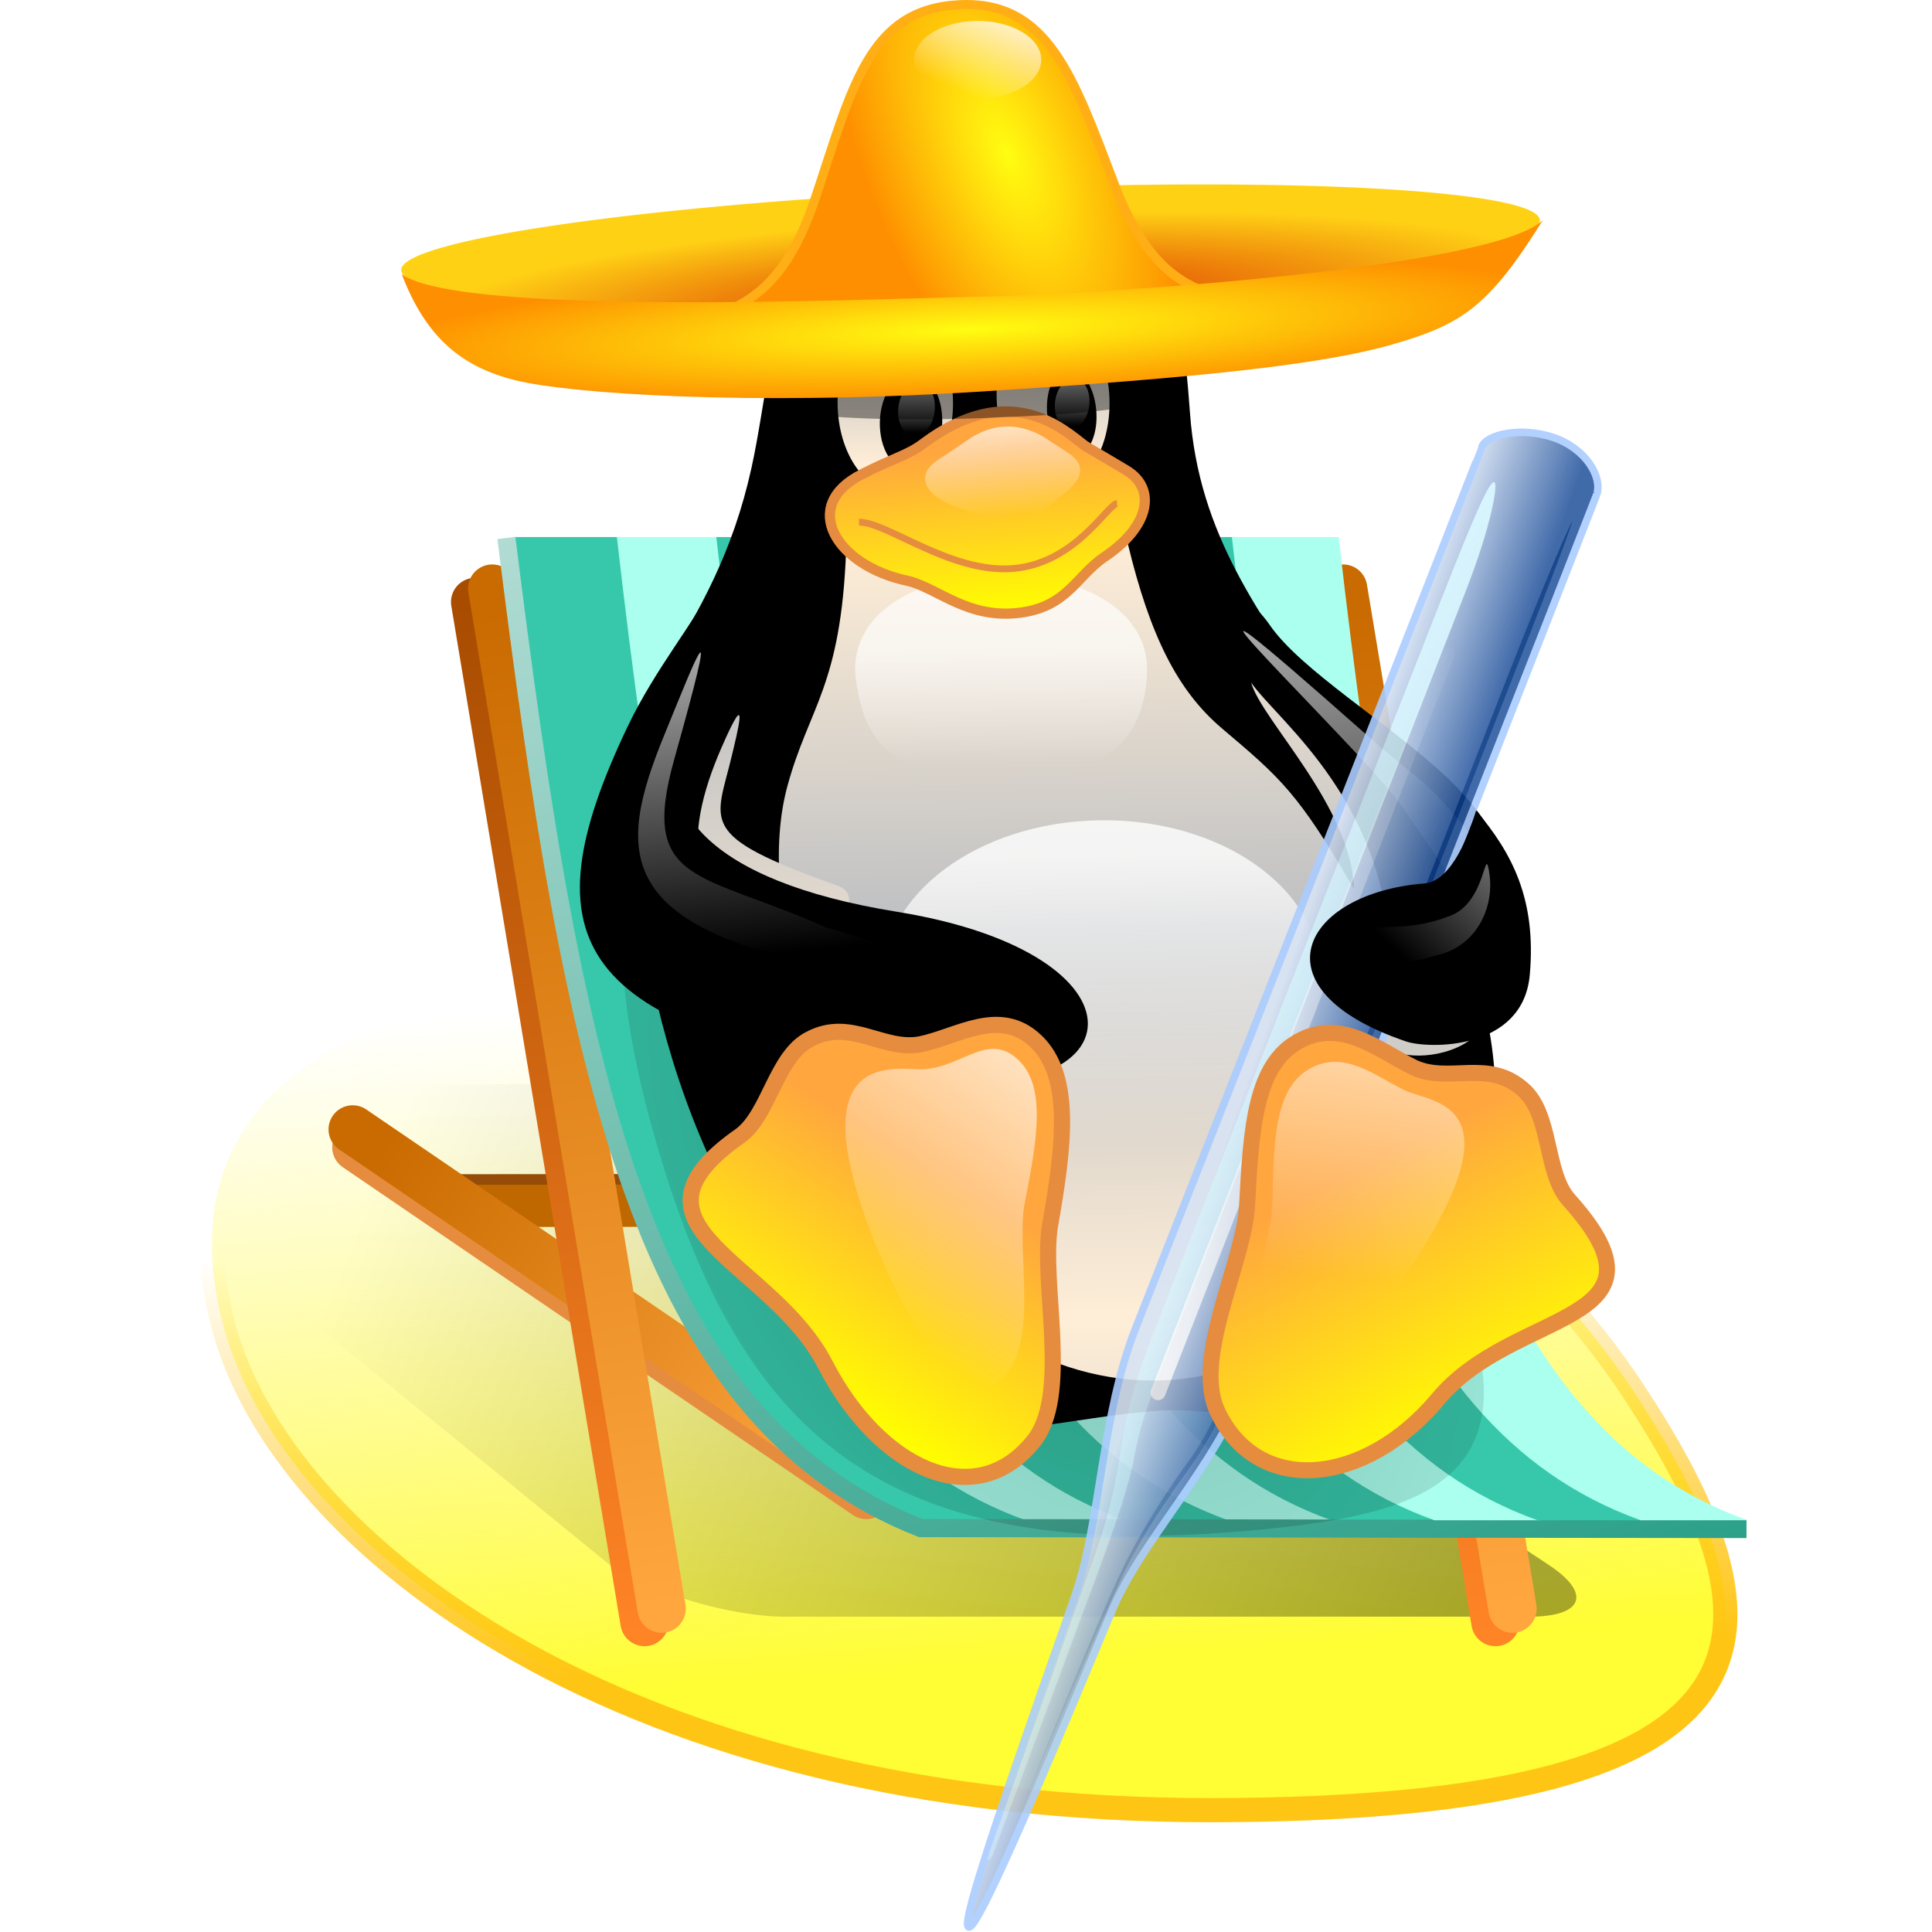 <?xml version="1.0" encoding="UTF-8" standalone="no"?>
<svg
   xmlns:dc="http://purl.org/dc/elements/1.1/"
   xmlns:cc="http://creativecommons.org/ns#"
   xmlns:rdf="http://www.w3.org/1999/02/22-rdf-syntax-ns#"
   xmlns:svg="http://www.w3.org/2000/svg"
   xmlns="http://www.w3.org/2000/svg"
   xmlns:xlink="http://www.w3.org/1999/xlink"
   xmlns:sodipodi="http://sodipodi.sourceforge.net/DTD/sodipodi-0.dtd"
   xmlns:inkscape="http://www.inkscape.org/namespaces/inkscape"
   width="640"
   height="640"
   id="svg2"
   sodipodi:version="0.32"
   inkscape:version="0.46"
   sodipodi:docname="relacstux.svg"
   inkscape:export-xdpi="150.0108"
   inkscape:export-ydpi="150.0108"
   version="1.0"
   inkscape:output_extension="org.inkscape.output.svg.inkscape"
   style="display:inline">
  <sodipodi:namedview
     inkscape:window-height="974"
     inkscape:window-width="1672"
     inkscape:pageshadow="2"
     inkscape:pageopacity="0.0"
     guidetolerance="10.0"
     gridtolerance="10.0"
     objecttolerance="10.0"
     borderopacity="1.0"
     bordercolor="#666666"
     pagecolor="#ffffff"
     id="base"
     inkscape:zoom="0.60530156"
     inkscape:cx="359.8992"
     inkscape:cy="389.55372"
     inkscape:window-x="0"
     inkscape:window-y="0"
     inkscape:current-layer="layer10"
     width="744.094px"
     height="1052.362px"
     showguides="true"
     inkscape:guide-bbox="true"
     showgrid="false" />
  <defs
     id="defs5">
    <inkscape:perspective
       sodipodi:type="inkscape:persp3d"
       inkscape:vp_x="0 : 526.18109 : 1"
       inkscape:vp_y="0 : 1000 : 0"
       inkscape:vp_z="744.09448 : 526.18109 : 1"
       inkscape:persp3d-origin="372.04724 : 350.78739 : 1"
       id="perspective356" />
    <linearGradient
       inkscape:collect="always"
       id="linearGradient3774">
      <stop
         style="stop-color:#ffffff;stop-opacity:0.9"
         offset="0"
         id="stop3776" />
      <stop
         style="stop-color:#ffffff;stop-opacity:0;"
         offset="1"
         id="stop3778" />
    </linearGradient>
    <linearGradient
       inkscape:collect="always"
       id="linearGradient7973">
      <stop
         style="stop-color:#ffffff;stop-opacity:1;"
         offset="0"
         id="stop7975" />
      <stop
         style="stop-color:#ffffff;stop-opacity:0;"
         offset="1"
         id="stop7977" />
    </linearGradient>
    <linearGradient
       inkscape:collect="always"
       id="linearGradient3034">
      <stop
         style="stop-color:white;stop-opacity:1;"
         offset="0"
         id="stop3036" />
      <stop
         style="stop-color:white;stop-opacity:0;"
         offset="1"
         id="stop3038" />
    </linearGradient>
    <linearGradient
       id="linearGradient3002">
      <stop
         id="stop3004"
         offset="0"
         style="stop-color:#103163;stop-opacity:1;" />
      <stop
         id="stop3006"
         offset="1"
         style="stop-color:#83a9dd;stop-opacity:1;" />
    </linearGradient>
    <linearGradient
       inkscape:collect="always"
       id="linearGradient2997">
      <stop
         style="stop-color:#003380;stop-opacity:1;"
         offset="0"
         id="stop2999" />
      <stop
         style="stop-color:#003380;stop-opacity:0;"
         offset="1"
         id="stop3993" />
    </linearGradient>
    <linearGradient
       inkscape:collect="always"
       id="linearGradient2989">
      <stop
         style="stop-color:#d5f6ff;stop-opacity:1;"
         offset="0"
         id="stop2991" />
      <stop
         style="stop-color:#d5f6ff;stop-opacity:0;"
         offset="1"
         id="stop2993" />
    </linearGradient>
    <linearGradient
       id="linearGradient2975">
      <stop
         style="stop-color:#2c5aa0;stop-opacity:1;"
         offset="0"
         id="stop2977" />
      <stop
         style="stop-color:#d7e3f4;stop-opacity:1;"
         offset="1"
         id="stop2979" />
    </linearGradient>
    <linearGradient
       inkscape:collect="always"
       id="linearGradient3386">
      <stop
         style="stop-color:#ffffff;stop-opacity:1;"
         offset="0"
         id="stop3388" />
      <stop
         style="stop-color:#ffffff;stop-opacity:0;"
         offset="1"
         id="stop3390" />
    </linearGradient>
    <linearGradient
       inkscape:collect="always"
       id="linearGradient3366">
      <stop
         style="stop-color:#fffd11;stop-opacity:1"
         offset="0"
         id="stop3368" />
      <stop
         style="stop-color:#fe8f00;stop-opacity:1"
         offset="1"
         id="stop3370" />
    </linearGradient>
    <linearGradient
       inkscape:collect="always"
       id="linearGradient3013">
      <stop
         style="stop-color:#de3900;stop-opacity:1"
         offset="0"
         id="stop3015" />
      <stop
         style="stop-color:#ffd115;stop-opacity:1"
         offset="1"
         id="stop3017" />
    </linearGradient>
    <linearGradient
       inkscape:collect="always"
       id="linearGradient2999">
      <stop
         style="stop-color:black;stop-opacity:0.346"
         offset="0"
         id="stop3001" />
      <stop
         style="stop-color:black;stop-opacity:0"
         offset="1"
         id="stop3003" />
    </linearGradient>
    <linearGradient
       inkscape:collect="always"
       id="linearGradient2982">
      <stop
         style="stop-color:#fffd33;stop-opacity:1"
         offset="0"
         id="stop2984" />
      <stop
         style="stop-color:#fff755;stop-opacity:0;"
         offset="1"
         id="stop2986" />
    </linearGradient>
    <linearGradient
       inkscape:collect="always"
       id="linearGradient2974">
      <stop
         style="stop-color:#ffc515;stop-opacity:1"
         offset="0"
         id="stop2976" />
      <stop
         style="stop-color:#ffc207;stop-opacity:0;"
         offset="1"
         id="stop2978" />
    </linearGradient>
    <linearGradient
       inkscape:collect="always"
       id="linearGradient3923">
      <stop
         style="stop-color:#a84c00;stop-opacity:1;"
         offset="0"
         id="stop3925" />
      <stop
         style="stop-color:#ff8426;stop-opacity:1"
         offset="1"
         id="stop3927" />
    </linearGradient>
    <linearGradient
       id="linearGradient10494">
      <stop
         style="stop-color:#ff7f2a;stop-opacity:1;"
         offset="0"
         id="stop10496" />
      <stop
         style="stop-color:#923a00;stop-opacity:1;"
         offset="1"
         id="stop10498" />
    </linearGradient>
    <linearGradient
       id="linearGradient8358">
      <stop
         style="stop-color:#ffa63f;stop-opacity:1;"
         offset="0"
         id="stop8360" />
      <stop
         style="stop-color:#ffa63f;stop-opacity:0;"
         offset="1"
         id="stop8362" />
    </linearGradient>
    <linearGradient
       id="linearGradient8340">
      <stop
         style="stop-color:#ffa63f;stop-opacity:1;"
         offset="0"
         id="stop8342" />
      <stop
         style="stop-color:#c96b00;stop-opacity:1;"
         offset="1"
         id="stop8344" />
    </linearGradient>
    <linearGradient
       inkscape:collect="always"
       id="linearGradient8307">
      <stop
         style="stop-color:#ffa63f;stop-opacity:1;"
         offset="0"
         id="stop8309" />
      <stop
         style="stop-color:#ffa63f;stop-opacity:0"
         offset="1"
         id="stop8311" />
    </linearGradient>
    <linearGradient
       id="linearGradient8021">
      <stop
         style="stop-color:#2ca089;stop-opacity:1;"
         offset="0"
         id="stop8023" />
      <stop
         style="stop-color:white;stop-opacity:1;"
         offset="1"
         id="stop8025" />
    </linearGradient>
    <linearGradient
       inkscape:collect="always"
       id="linearGradient7034">
      <stop
         style="stop-color:#000000;stop-opacity:1;"
         offset="0"
         id="stop7036" />
      <stop
         style="stop-color:#000000;stop-opacity:0;"
         offset="1"
         id="stop7038" />
    </linearGradient>
    <linearGradient
       id="linearGradient4026">
      <stop
         style="stop-color:#00d4aa;stop-opacity:1;"
         offset="0"
         id="stop4028" />
      <stop
         style="stop-color:#00d4aa;stop-opacity:0;"
         offset="1"
         id="stop4030" />
    </linearGradient>
    <linearGradient
       id="linearGradient172">
      <stop
         style="stop-color:#3f2600;stop-opacity:0.6;"
         offset="0"
         id="stop173" />
      <stop
         style="stop-color:#3f2600;stop-opacity:0;"
         offset="1"
         id="stop174" />
    </linearGradient>
    <linearGradient
       id="linearGradient167">
      <stop
         style="stop-color:#ffffff;stop-opacity:0.65;"
         offset="0"
         id="stop168" />
      <stop
         style="stop-color:#ffffff;stop-opacity:0;"
         offset="1"
         id="stop169" />
    </linearGradient>
    <linearGradient
       id="linearGradient162">
      <stop
         style="stop-color:#ffa63f;stop-opacity:1;"
         offset="0"
         id="stop163" />
      <stop
         style="stop-color:#ffff00;stop-opacity:1;"
         offset="1"
         id="stop164" />
    </linearGradient>
    <linearGradient
       id="linearGradient153">
      <stop
         style="stop-color:#ffeed7;stop-opacity:1;"
         offset="0"
         id="stop154" />
      <stop
         style="stop-color:#bdbfc2;stop-opacity:1;"
         offset="1"
         id="stop155" />
    </linearGradient>
    <linearGradient
       id="linearGradient138">
      <stop
         style="stop-color:#ffffff;stop-opacity:0.8;"
         offset="0"
         id="stop139" />
      <stop
         style="stop-color:#ffffff;stop-opacity:0;"
         offset="1"
         id="stop140" />
    </linearGradient>
    <linearGradient
       xlink:href="#linearGradient138"
       id="linearGradient141"
       x1="0.474"
       y1="0.02"
       x2="0.418"
       y2="0.901"
       gradientUnits="objectBoundingBox" />
    <linearGradient
       xlink:href="#linearGradient167"
       id="linearGradient142"
       x1="0.559"
       y1="0.031"
       x2="0.554"
       y2="0.945"
       gradientUnits="objectBoundingBox" />
    <linearGradient
       xlink:href="#linearGradient167"
       id="linearGradient143"
       x1="0.466"
       y1="0.029"
       x2="0.414"
       y2="0.934"
       gradientUnits="objectBoundingBox" />
    <linearGradient
       xlink:href="#linearGradient167"
       id="linearGradient144"
       x1="0.703"
       y1="0.059"
       x2="0.646"
       y2="0.941"
       gradientUnits="objectBoundingBox" />
    <linearGradient
       xlink:href="#linearGradient167"
       id="linearGradient145"
       x1="0.467"
       y1="-0.036"
       x2="0.867"
       y2="0.759"
       gradientUnits="objectBoundingBox" />
    <linearGradient
       xlink:href="#linearGradient167"
       id="linearGradient146"
       x1="0.572"
       y1="0.023"
       x2="0.571"
       y2="0.719"
       gradientUnits="objectBoundingBox" />
    <linearGradient
       xlink:href="#linearGradient167"
       id="linearGradient147"
       x1="0.5"
       y1="0.023"
       x2="0.5"
       y2="0.812"
       gradientUnits="objectBoundingBox" />
    <linearGradient
       xlink:href="#linearGradient167"
       id="linearGradient148"
       x1="0.508"
       y1="0.374"
       x2="0.516"
       y2="0.928"
       gradientUnits="objectBoundingBox" />
    <linearGradient
       xlink:href="#linearGradient138"
       id="linearGradient149"
       x1="0.5"
       y1="0.132"
       x2="0.504"
       y2="0.946"
       gradientUnits="objectBoundingBox" />
    <linearGradient
       xlink:href="#linearGradient167"
       id="linearGradient150"
       x1="-0.305"
       y1="0.099"
       x2="0.156"
       y2="0.942"
       gradientUnits="objectBoundingBox"
       gradientTransform="matrix(-0.929,0.284,0.435,0.944,-1.91327e-7,5.49908e-8)" />
    <linearGradient
       xlink:href="#linearGradient167"
       id="linearGradient151"
       x1="0.434"
       y1="0.022"
       x2="0.487"
       y2="1.026"
       gradientUnits="objectBoundingBox" />
    <linearGradient
       xlink:href="#linearGradient153"
       id="linearGradient152"
       x1="0.5"
       y1="0.898"
       x2="0.5"
       y2="0.406"
       gradientUnits="objectBoundingBox"
       spreadMethod="reflect" />
    <linearGradient
       xlink:href="#linearGradient153"
       id="linearGradient156"
       x1="0.436"
       y1="0.989"
       x2="0.454"
       y2="0.231"
       gradientUnits="objectBoundingBox" />
    <linearGradient
       xlink:href="#linearGradient153"
       id="linearGradient157"
       x1="0.492"
       y1="1.153"
       x2="0.495"
       y2="0.413"
       gradientUnits="objectBoundingBox" />
    <linearGradient
       xlink:href="#linearGradient153"
       id="linearGradient158"
       x1="0.517"
       y1="0.854"
       x2="0.498"
       y2="0.136"
       gradientUnits="objectBoundingBox" />
    <linearGradient
       xlink:href="#linearGradient153"
       id="linearGradient159"
       x1="0.462"
       y1="0.879"
       x2="0.492"
       y2="0.096"
       gradientUnits="objectBoundingBox" />
    <linearGradient
       xlink:href="#linearGradient162"
       id="linearGradient161"
       x1="0.501"
       y1="0.349"
       x2="0.412"
       y2="0.986"
       gradientUnits="objectBoundingBox" />
    <linearGradient
       xlink:href="#linearGradient162"
       id="linearGradient165"
       x1="0.604"
       y1="0.51"
       x2="0.464"
       y2="0.984"
       gradientUnits="objectBoundingBox" />
    <linearGradient
       xlink:href="#linearGradient162"
       id="linearGradient166"
       x1="0.5"
       y1="0.192"
       x2="0.508"
       y2="0.97"
       gradientUnits="objectBoundingBox" />
    <radialGradient
       xlink:href="#linearGradient172"
       id="radialGradient171"
       cx="0.5"
       cy="0.5"
       fx="0.5"
       fy="0.5"
       r="0.5"
       gradientUnits="objectBoundingBox" />
    <radialGradient
       xlink:href="#linearGradient172"
       id="radialGradient176" />
    <linearGradient
       xlink:href="#linearGradient153"
       id="linearGradient178"
       x1="0.94"
       y1="1.293"
       x2="0.195"
       y2="-0.675"
       gradientUnits="objectBoundingBox" />
    <radialGradient
       xlink:href="#linearGradient172"
       id="radialGradient1399"
       gradientTransform="scale(1.045,0.957)"
       cx="446.778"
       cy="1219.412"
       fx="446.778"
       fy="1219.412"
       r="195.072"
       gradientUnits="userSpaceOnUse" />
    <linearGradient
       xlink:href="#linearGradient153"
       id="linearGradient1401"
       gradientUnits="userSpaceOnUse"
       x1="400.578"
       y1="369.53"
       x2="400.844"
       y2="304.079"
       gradientTransform="scale(0.575,1.738)" />
    <linearGradient
       xlink:href="#linearGradient138"
       id="linearGradient1403"
       gradientUnits="userSpaceOnUse"
       x1="303.018"
       y1="237.932"
       x2="297.086"
       y2="330.096"
       gradientTransform="scale(1.116,0.896)" />
    <linearGradient
       xlink:href="#linearGradient153"
       id="linearGradient1405"
       gradientUnits="userSpaceOnUse"
       gradientTransform="scale(0.816,1.225)"
       x1="378.938"
       y1="278.602"
       x2="380.273"
       y2="243.916" />
    <linearGradient
       xlink:href="#linearGradient153"
       id="linearGradient1407"
       gradientUnits="userSpaceOnUse"
       x1="381.387"
       y1="277.495"
       x2="380.552"
       y2="245.683"
       gradientTransform="scale(0.816,1.225)" />
    <linearGradient
       xlink:href="#linearGradient167"
       id="linearGradient1409"
       gradientUnits="userSpaceOnUse"
       gradientTransform="scale(0.816,1.225)"
       x1="379.096"
       y1="240.927"
       x2="376.796"
       y2="281.016" />
    <linearGradient
       xlink:href="#linearGradient167"
       id="linearGradient1411"
       gradientUnits="userSpaceOnUse"
       x1="389.635"
       y1="242.282"
       x2="387.069"
       y2="281.325"
       gradientTransform="scale(0.816,1.225)" />
    <linearGradient
       xlink:href="#linearGradient153"
       id="linearGradient1413"
       gradientUnits="userSpaceOnUse"
       spreadMethod="reflect"
       x1="437.579"
       y1="528.872"
       x2="437.579"
       y2="394.104"
       gradientTransform="scale(0.813,1.23)" />
    <linearGradient
       xlink:href="#linearGradient153"
       id="linearGradient1415"
       gradientUnits="userSpaceOnUse"
       x1="375.173"
       y1="419.785"
       x2="377.485"
       y2="324.038"
       gradientTransform="scale(0.65,1.539)" />
    <linearGradient
       xlink:href="#linearGradient138"
       id="linearGradient1417"
       gradientUnits="userSpaceOnUse"
       x1="320.751"
       y1="498.178"
       x2="321.322"
       y2="614.504"
       gradientTransform="scale(1.075,0.93)" />
    <linearGradient
       xlink:href="#linearGradient167"
       id="linearGradient1419"
       gradientUnits="userSpaceOnUse"
       x1="322.483"
       y1="435.268"
       x2="323.251"
       y2="488.483"
       gradientTransform="scale(1.077,0.929)" />
    <linearGradient
       xlink:href="#linearGradient167"
       id="linearGradient1421"
       gradientUnits="userSpaceOnUse"
       x1="411.221"
       y1="242.944"
       x2="411.221"
       y2="331.449"
       gradientTransform="scale(0.572,1.749)" />
    <linearGradient
       xlink:href="#linearGradient167"
       id="linearGradient1423"
       gradientUnits="userSpaceOnUse"
       x1="867.345"
       y1="234.739"
       x2="867.335"
       y2="314.839"
       gradientTransform="scale(0.573,1.746)" />
    <linearGradient
       xlink:href="#linearGradient162"
       id="linearGradient1425"
       gradientUnits="userSpaceOnUse"
       x1="236.254"
       y1="657.111"
       x2="212.51"
       y2="737.412"
       gradientTransform="scale(1.012,0.989)" />
    <linearGradient
       xlink:href="#linearGradient153"
       id="linearGradient1427"
       gradientUnits="userSpaceOnUse"
       x1="381.566"
       y1="655.731"
       x2="279.643"
       y2="386.666"
       gradientTransform="scale(1.065,0.939)" />
    <linearGradient
       xlink:href="#linearGradient162"
       id="linearGradient1429"
       gradientUnits="userSpaceOnUse"
       x1="218.117"
       y1="630.305"
       x2="203.127"
       y2="737.854"
       gradientTransform="scale(1.01,0.99)" />
    <linearGradient
       xlink:href="#linearGradient167"
       id="linearGradient1431"
       gradientUnits="userSpaceOnUse"
       gradientTransform="scale(1.008,0.992)"
       x1="117.89"
       y1="587.236"
       x2="182.245"
       y2="704.731" />
    <linearGradient
       xlink:href="#linearGradient167"
       id="linearGradient1433"
       gradientUnits="userSpaceOnUse"
       x1="223.101"
       y1="570.418"
       x2="230.535"
       y2="710.977"
       gradientTransform="scale(1,1)" />
    <linearGradient
       xlink:href="#linearGradient167"
       id="linearGradient1435"
       gradientUnits="userSpaceOnUse"
       x1="316.94"
       y1="474.018"
       x2="371.609"
       y2="582.635"
       gradientTransform="scale(1.065,0.939)" />
    <linearGradient
       xlink:href="#linearGradient162"
       id="linearGradient1437"
       gradientUnits="userSpaceOnUse"
       x1="284.687"
       y1="410.463"
       x2="285.459"
       y2="485.699"
       gradientTransform="scale(1.219,0.821)" />
    <linearGradient
       xlink:href="#linearGradient167"
       id="linearGradient1439"
       gradientUnits="userSpaceOnUse"
       x1="288.824"
       y1="398.854"
       x2="288.376"
       y2="482.559"
       gradientTransform="scale(1.222,0.818)" />
    <linearGradient
       inkscape:collect="always"
       xlink:href="#linearGradient162"
       id="linearGradient2486"
       gradientUnits="userSpaceOnUse"
       gradientTransform="matrix(0.654,0,0,0.44,76.791,299.471)"
       x1="284.687"
       y1="410.463"
       x2="285.459"
       y2="485.699" />
    <linearGradient
       inkscape:collect="always"
       xlink:href="#linearGradient167"
       id="linearGradient2492"
       gradientUnits="userSpaceOnUse"
       gradientTransform="matrix(0.329,0,0,0.209,167.581,393.602)"
       x1="288.824"
       y1="398.854"
       x2="288.376"
       y2="482.559" />
    <radialGradient
       inkscape:collect="always"
       xlink:href="#linearGradient7034"
       id="radialGradient7040"
       cx="248.438"
       cy="471.215"
       fx="248.438"
       fy="471.215"
       r="164.563"
       gradientTransform="matrix(-0.733,0.53,-1.129,-1.562,1019.289,1112.633)"
       gradientUnits="userSpaceOnUse" />
    <linearGradient
       inkscape:collect="always"
       xlink:href="#linearGradient8021"
       id="linearGradient8027"
       x1="309.853"
       y1="699.984"
       x2="85.393"
       y2="27.823"
       gradientUnits="userSpaceOnUse" />
    <linearGradient
       inkscape:collect="always"
       xlink:href="#linearGradient167"
       id="linearGradient8030"
       gradientUnits="userSpaceOnUse"
       gradientTransform="matrix(0.264,0.112,-8.518946e-2,0.227,378.904,306.45)"
       x1="316.94"
       y1="474.018"
       x2="371.609"
       y2="582.635" />
    <linearGradient
       inkscape:collect="always"
       xlink:href="#linearGradient167"
       id="linearGradient8034"
       gradientUnits="userSpaceOnUse"
       gradientTransform="matrix(-0.647,0.235,0.286,0.644,376.731,48.282)"
       x1="117.89"
       y1="587.236"
       x2="182.245"
       y2="704.731" />
    <linearGradient
       inkscape:collect="always"
       xlink:href="#linearGradient162"
       id="linearGradient8037"
       gradientUnits="userSpaceOnUse"
       gradientTransform="matrix(-0.801,0.29,0.32,0.783,386.247,-53.203)"
       x1="218.117"
       y1="630.305"
       x2="203.127"
       y2="737.854" />
    <linearGradient
       inkscape:collect="always"
       xlink:href="#linearGradient153"
       id="linearGradient8040"
       gradientUnits="userSpaceOnUse"
       gradientTransform="matrix(0.449,0.202,-0.158,0.408,362.03,181.185)"
       x1="381.566"
       y1="655.731"
       x2="279.643"
       y2="386.666" />
    <linearGradient
       inkscape:collect="always"
       xlink:href="#linearGradient167"
       id="linearGradient8043"
       gradientUnits="userSpaceOnUse"
       gradientTransform="matrix(0.584,0.365,-0.421,0.58,404.344,56.863)"
       x1="223.101"
       y1="570.418"
       x2="216.677"
       y2="701.916" />
    <linearGradient
       inkscape:collect="always"
       xlink:href="#linearGradient162"
       id="linearGradient8046"
       gradientUnits="userSpaceOnUse"
       gradientTransform="matrix(0.709,0.497,-0.485,0.693,426.004,-44.185)"
       x1="206.487"
       y1="637.52"
       x2="212.51"
       y2="737.412" />
    <linearGradient
       inkscape:collect="always"
       xlink:href="#linearGradient167"
       id="linearGradient8049"
       gradientUnits="userSpaceOnUse"
       gradientTransform="matrix(0.555,-9.462916e-2,0.299,1.636,-147.053,18.549)"
       x1="867.345"
       y1="234.739"
       x2="867.433"
       y2="316.814" />
    <linearGradient
       inkscape:collect="always"
       xlink:href="#linearGradient167"
       id="linearGradient8053"
       gradientUnits="userSpaceOnUse"
       gradientTransform="matrix(0.532,-0.158,0.555,1.224,-188.916,86.884)"
       x1="411.221"
       y1="242.944"
       x2="411.221"
       y2="331.449" />
    <linearGradient
       inkscape:collect="always"
       xlink:href="#linearGradient153"
       id="linearGradient8057"
       gradientUnits="userSpaceOnUse"
       gradientTransform="matrix(0.672,-0.175,0.528,1.095,-214.227,76.316)"
       x1="375.173"
       y1="419.785"
       x2="377.485"
       y2="324.038" />
    <linearGradient
       inkscape:collect="always"
       xlink:href="#linearGradient138"
       id="linearGradient8060"
       gradientUnits="userSpaceOnUse"
       gradientTransform="matrix(1.011,-0.106,8.658626e-2,0.824,-62.331,17.343)"
       x1="320.751"
       y1="498.178"
       x2="321.322"
       y2="614.504" />
    <linearGradient
       inkscape:collect="always"
       xlink:href="#linearGradient167"
       id="linearGradient8063"
       gradientUnits="userSpaceOnUse"
       gradientTransform="matrix(-0.56,4.741371e-2,3.113831e-2,0.344,432.613,106.333)"
       x1="288.824"
       y1="398.854"
       x2="288.376"
       y2="482.559" />
    <linearGradient
       inkscape:collect="always"
       xlink:href="#linearGradient162"
       id="linearGradient8067"
       gradientUnits="userSpaceOnUse"
       gradientTransform="matrix(-1.112,9.414016e-2,6.551812e-2,0.725,570.508,-60.839)"
       x1="284.687"
       y1="410.463"
       x2="285.459"
       y2="485.699" />
    <linearGradient
       inkscape:collect="always"
       xlink:href="#linearGradient167"
       id="linearGradient8070"
       gradientUnits="userSpaceOnUse"
       gradientTransform="matrix(1.007,0,0,0.703,-36.878,24.341)"
       x1="322.483"
       y1="435.268"
       x2="323.251"
       y2="488.483" />
    <linearGradient
       inkscape:collect="always"
       xlink:href="#linearGradient153"
       id="linearGradient8073"
       gradientUnits="userSpaceOnUse"
       gradientTransform="matrix(0.8,0,0,1.211,-62.534,-63.578)"
       spreadMethod="reflect"
       x1="437.579"
       y1="508.238"
       x2="436.48"
       y2="401.436" />
    <linearGradient
       inkscape:collect="always"
       xlink:href="#linearGradient167"
       id="linearGradient8076"
       gradientUnits="userSpaceOnUse"
       gradientTransform="matrix(-0.256,-1.94049e-2,-3.747352e-2,0.38,418.05,156.296)"
       x1="379.096"
       y1="240.927"
       x2="376.796"
       y2="281.016" />
    <linearGradient
       inkscape:collect="always"
       xlink:href="#linearGradient167"
       id="linearGradient8079"
       gradientUnits="userSpaceOnUse"
       gradientTransform="matrix(-0.272,-2.065408e-2,-3.976829e-2,0.404,373.058,152.25)"
       x1="379.096"
       y1="240.927"
       x2="376.796"
       y2="281.016" />
    <linearGradient
       inkscape:collect="always"
       xlink:href="#linearGradient153"
       id="linearGradient8084"
       gradientUnits="userSpaceOnUse"
       gradientTransform="matrix(-0.863,2.805174e-2,2.2683e-2,1.32,574.552,-108.263)"
       x1="381.387"
       y1="277.495"
       x2="380.552"
       y2="245.683" />
    <linearGradient
       inkscape:collect="always"
       xlink:href="#linearGradient153"
       id="linearGradient8087"
       gradientUnits="userSpaceOnUse"
       gradientTransform="matrix(0.841,-4.939353e-2,7.461097e-2,1.317,-35.447,-79.229)"
       x1="378.938"
       y1="278.602"
       x2="380.273"
       y2="243.916" />
    <linearGradient
       inkscape:collect="always"
       xlink:href="#linearGradient138"
       id="linearGradient8090"
       gradientUnits="userSpaceOnUse"
       gradientTransform="matrix(0.918,-3.460959e-2,-3.953896e-2,0.657,12.906,26.257)"
       x1="302.984"
       y1="224.799"
       x2="297.086"
       y2="330.096" />
    <radialGradient
       inkscape:collect="always"
       xlink:href="#linearGradient7034"
       id="radialGradient8144"
       gradientUnits="userSpaceOnUse"
       gradientTransform="matrix(-0.733,0.53,-1.129,-1.562,1019.289,1112.633)"
       cx="248.438"
       cy="471.215"
       fx="248.438"
       fy="471.215"
       r="164.563" />
    <linearGradient
       inkscape:collect="always"
       xlink:href="#linearGradient8021"
       id="linearGradient8146"
       gradientUnits="userSpaceOnUse"
       x1="309.853"
       y1="699.984"
       x2="85.393"
       y2="27.823" />
    <linearGradient
       inkscape:collect="always"
       xlink:href="#linearGradient138"
       id="linearGradient8148"
       gradientUnits="userSpaceOnUse"
       gradientTransform="matrix(0.918,-3.460959e-2,-3.953896e-2,0.657,12.906,26.257)"
       x1="302.984"
       y1="224.799"
       x2="297.086"
       y2="330.096" />
    <linearGradient
       inkscape:collect="always"
       xlink:href="#linearGradient153"
       id="linearGradient8150"
       gradientUnits="userSpaceOnUse"
       gradientTransform="matrix(0.841,-4.939353e-2,7.461097e-2,1.317,-35.447,-79.229)"
       x1="378.938"
       y1="278.602"
       x2="380.273"
       y2="243.916" />
    <linearGradient
       inkscape:collect="always"
       xlink:href="#linearGradient153"
       id="linearGradient8152"
       gradientUnits="userSpaceOnUse"
       gradientTransform="matrix(-0.863,2.805174e-2,2.2683e-2,1.32,574.552,-108.263)"
       x1="381.387"
       y1="277.495"
       x2="380.552"
       y2="245.683" />
    <linearGradient
       inkscape:collect="always"
       xlink:href="#linearGradient167"
       id="linearGradient8154"
       gradientUnits="userSpaceOnUse"
       gradientTransform="matrix(-0.272,-2.065408e-2,-3.976829e-2,0.404,373.058,152.25)"
       x1="379.096"
       y1="240.927"
       x2="376.796"
       y2="281.016" />
    <linearGradient
       inkscape:collect="always"
       xlink:href="#linearGradient167"
       id="linearGradient8156"
       gradientUnits="userSpaceOnUse"
       gradientTransform="matrix(-0.256,-1.94049e-2,-3.747352e-2,0.38,418.05,156.296)"
       x1="379.096"
       y1="240.927"
       x2="376.796"
       y2="281.016" />
    <linearGradient
       inkscape:collect="always"
       xlink:href="#linearGradient153"
       id="linearGradient8158"
       gradientUnits="userSpaceOnUse"
       gradientTransform="matrix(0.8,0,0,1.211,-62.534,-63.578)"
       spreadMethod="reflect"
       x1="437.579"
       y1="508.238"
       x2="436.48"
       y2="401.436" />
    <linearGradient
       inkscape:collect="always"
       xlink:href="#linearGradient167"
       id="linearGradient8160"
       gradientUnits="userSpaceOnUse"
       gradientTransform="matrix(1.007,0,0,0.703,-36.878,24.341)"
       x1="322.483"
       y1="435.268"
       x2="323.251"
       y2="488.483" />
    <linearGradient
       inkscape:collect="always"
       xlink:href="#linearGradient162"
       id="linearGradient8162"
       gradientUnits="userSpaceOnUse"
       gradientTransform="matrix(-1.112,9.414016e-2,6.551812e-2,0.725,570.508,-60.839)"
       x1="284.687"
       y1="410.463"
       x2="285.459"
       y2="485.699" />
    <linearGradient
       inkscape:collect="always"
       xlink:href="#linearGradient167"
       id="linearGradient8164"
       gradientUnits="userSpaceOnUse"
       gradientTransform="matrix(-0.56,4.741371e-2,3.113831e-2,0.344,432.613,106.333)"
       x1="288.824"
       y1="398.854"
       x2="288.376"
       y2="482.559" />
    <linearGradient
       inkscape:collect="always"
       xlink:href="#linearGradient138"
       id="linearGradient8166"
       gradientUnits="userSpaceOnUse"
       gradientTransform="matrix(1.011,-0.106,8.658626e-2,0.824,-62.331,17.343)"
       x1="320.751"
       y1="498.178"
       x2="321.322"
       y2="614.504" />
    <linearGradient
       inkscape:collect="always"
       xlink:href="#linearGradient153"
       id="linearGradient8168"
       gradientUnits="userSpaceOnUse"
       gradientTransform="matrix(0.672,-0.175,0.528,1.095,-214.227,76.316)"
       x1="375.173"
       y1="419.785"
       x2="377.485"
       y2="324.038" />
    <linearGradient
       inkscape:collect="always"
       xlink:href="#linearGradient167"
       id="linearGradient8170"
       gradientUnits="userSpaceOnUse"
       gradientTransform="matrix(0.532,-0.158,0.555,1.224,-188.916,86.884)"
       x1="411.221"
       y1="242.944"
       x2="411.221"
       y2="331.449" />
    <linearGradient
       inkscape:collect="always"
       xlink:href="#linearGradient167"
       id="linearGradient8172"
       gradientUnits="userSpaceOnUse"
       gradientTransform="matrix(0.555,-9.462916e-2,0.299,1.636,-147.053,18.549)"
       x1="867.345"
       y1="234.739"
       x2="867.433"
       y2="316.814" />
    <linearGradient
       inkscape:collect="always"
       xlink:href="#linearGradient162"
       id="linearGradient8174"
       gradientUnits="userSpaceOnUse"
       gradientTransform="matrix(0.709,0.497,-0.485,0.693,426.004,-44.185)"
       x1="206.487"
       y1="637.52"
       x2="212.51"
       y2="737.412" />
    <linearGradient
       inkscape:collect="always"
       xlink:href="#linearGradient167"
       id="linearGradient8176"
       gradientUnits="userSpaceOnUse"
       gradientTransform="matrix(0.584,0.365,-0.421,0.58,404.344,56.863)"
       x1="223.101"
       y1="570.418"
       x2="216.677"
       y2="701.916" />
    <linearGradient
       inkscape:collect="always"
       xlink:href="#linearGradient153"
       id="linearGradient8178"
       gradientUnits="userSpaceOnUse"
       gradientTransform="matrix(0.449,0.202,-0.158,0.408,362.03,181.185)"
       x1="381.566"
       y1="655.731"
       x2="279.643"
       y2="386.666" />
    <linearGradient
       inkscape:collect="always"
       xlink:href="#linearGradient162"
       id="linearGradient8180"
       gradientUnits="userSpaceOnUse"
       gradientTransform="matrix(-0.801,0.29,0.32,0.783,386.247,-53.203)"
       x1="218.117"
       y1="630.305"
       x2="203.127"
       y2="737.854" />
    <linearGradient
       inkscape:collect="always"
       xlink:href="#linearGradient167"
       id="linearGradient8182"
       gradientUnits="userSpaceOnUse"
       gradientTransform="matrix(-0.647,0.235,0.286,0.644,376.731,48.282)"
       x1="117.89"
       y1="587.236"
       x2="182.245"
       y2="704.731" />
    <linearGradient
       inkscape:collect="always"
       xlink:href="#linearGradient167"
       id="linearGradient8184"
       gradientUnits="userSpaceOnUse"
       gradientTransform="matrix(0.264,0.112,-8.518946e-2,0.227,378.904,306.45)"
       x1="316.94"
       y1="474.018"
       x2="371.609"
       y2="582.635" />
    <linearGradient
       inkscape:collect="always"
       xlink:href="#linearGradient167"
       id="linearGradient8188"
       gradientUnits="userSpaceOnUse"
       gradientTransform="matrix(0.264,0.112,-8.518946e-2,0.227,461.12,499.52)"
       x1="316.94"
       y1="474.018"
       x2="371.609"
       y2="582.635" />
    <linearGradient
       inkscape:collect="always"
       xlink:href="#linearGradient167"
       id="linearGradient8192"
       gradientUnits="userSpaceOnUse"
       gradientTransform="matrix(-0.647,0.235,0.286,0.644,458.948,241.352)"
       x1="117.89"
       y1="587.236"
       x2="182.245"
       y2="704.731" />
    <linearGradient
       inkscape:collect="always"
       xlink:href="#linearGradient162"
       id="linearGradient8195"
       gradientUnits="userSpaceOnUse"
       gradientTransform="matrix(-0.801,0.29,0.32,0.783,468.463,139.867)"
       x1="218.117"
       y1="630.305"
       x2="203.127"
       y2="737.854" />
    <linearGradient
       inkscape:collect="always"
       xlink:href="#linearGradient167"
       id="linearGradient8201"
       gradientUnits="userSpaceOnUse"
       gradientTransform="matrix(0.584,0.365,-0.421,0.58,537.775,249.933)"
       x1="223.101"
       y1="570.418"
       x2="216.677"
       y2="701.916" />
    <linearGradient
       inkscape:collect="always"
       xlink:href="#linearGradient162"
       id="linearGradient8204"
       gradientUnits="userSpaceOnUse"
       gradientTransform="matrix(0.709,0.497,-0.485,0.693,559.434,148.885)"
       x1="206.487"
       y1="637.52"
       x2="212.51"
       y2="737.412" />
    <linearGradient
       inkscape:collect="always"
       xlink:href="#linearGradient167"
       id="linearGradient8207"
       gradientUnits="userSpaceOnUse"
       gradientTransform="matrix(0.555,-9.462916e-2,0.299,1.636,-64.837,211.619)"
       x1="867.345"
       y1="234.739"
       x2="867.433"
       y2="316.814" />
    <linearGradient
       inkscape:collect="always"
       xlink:href="#linearGradient167"
       id="linearGradient8211"
       gradientUnits="userSpaceOnUse"
       gradientTransform="matrix(0.532,-0.158,0.555,1.224,-55.486,279.953)"
       x1="412.948"
       y1="255.216"
       x2="406.321"
       y2="333.111" />
    <linearGradient
       inkscape:collect="always"
       xlink:href="#linearGradient153"
       id="linearGradient8215"
       gradientUnits="userSpaceOnUse"
       gradientTransform="matrix(0.672,-0.175,0.528,1.095,-80.797,269.386)"
       x1="369.664"
       y1="434.315"
       x2="389.77"
       y2="293.367" />
    <linearGradient
       inkscape:collect="always"
       xlink:href="#linearGradient138"
       id="linearGradient8218"
       gradientUnits="userSpaceOnUse"
       gradientTransform="matrix(1.017,-1.706867e-2,1.390406e-2,0.828,112.715,183.717)"
       x1="320.751"
       y1="498.178"
       x2="321.322"
       y2="614.504" />
    <linearGradient
       inkscape:collect="always"
       xlink:href="#linearGradient167"
       id="linearGradient8221"
       gradientUnits="userSpaceOnUse"
       gradientTransform="matrix(-0.56,4.741371e-2,3.113831e-2,0.344,566.044,299.403)"
       x1="288.824"
       y1="398.854"
       x2="288.376"
       y2="482.559" />
    <linearGradient
       inkscape:collect="always"
       xlink:href="#linearGradient162"
       id="linearGradient8225"
       gradientUnits="userSpaceOnUse"
       gradientTransform="matrix(-1.112,9.414016e-2,6.551812e-2,0.725,703.939,132.231)"
       x1="284.687"
       y1="410.463"
       x2="285.459"
       y2="485.699" />
    <linearGradient
       inkscape:collect="always"
       xlink:href="#linearGradient167"
       id="linearGradient8228"
       gradientUnits="userSpaceOnUse"
       gradientTransform="matrix(1.007,0,0,0.703,96.552,217.411)"
       x1="322.483"
       y1="435.268"
       x2="323.251"
       y2="488.483" />
    <linearGradient
       inkscape:collect="always"
       xlink:href="#linearGradient153"
       id="linearGradient8231"
       gradientUnits="userSpaceOnUse"
       gradientTransform="matrix(0.8,0,0,1.211,70.896,129.492)"
       spreadMethod="reflect"
       x1="437.579"
       y1="508.238"
       x2="436.48"
       y2="401.436" />
    <linearGradient
       inkscape:collect="always"
       xlink:href="#linearGradient167"
       id="linearGradient8234"
       gradientUnits="userSpaceOnUse"
       gradientTransform="matrix(-0.256,-1.94049e-2,-3.747352e-2,0.38,551.48,349.365)"
       x1="379.096"
       y1="240.927"
       x2="376.796"
       y2="281.016" />
    <linearGradient
       inkscape:collect="always"
       xlink:href="#linearGradient167"
       id="linearGradient8237"
       gradientUnits="userSpaceOnUse"
       gradientTransform="matrix(-0.272,-2.065408e-2,-3.976829e-2,0.404,506.488,345.319)"
       x1="379.096"
       y1="240.927"
       x2="376.796"
       y2="281.016" />
    <linearGradient
       inkscape:collect="always"
       xlink:href="#linearGradient153"
       id="linearGradient8242"
       gradientUnits="userSpaceOnUse"
       gradientTransform="matrix(-0.863,2.805174e-2,2.2683e-2,1.32,707.983,84.807)"
       x1="381.387"
       y1="277.495"
       x2="380.552"
       y2="245.683" />
    <linearGradient
       inkscape:collect="always"
       xlink:href="#linearGradient153"
       id="linearGradient8245"
       gradientUnits="userSpaceOnUse"
       gradientTransform="matrix(0.841,-4.939353e-2,7.461097e-2,1.317,97.983,113.841)"
       x1="378.938"
       y1="278.602"
       x2="380.273"
       y2="243.916" />
    <linearGradient
       inkscape:collect="always"
       xlink:href="#linearGradient138"
       id="linearGradient8248"
       gradientUnits="userSpaceOnUse"
       gradientTransform="matrix(0.918,-3.460959e-2,-3.953896e-2,0.657,146.337,219.327)"
       x1="302.984"
       y1="224.799"
       x2="297.086"
       y2="330.096" />
    <linearGradient
       inkscape:collect="always"
       xlink:href="#linearGradient8021"
       id="linearGradient8252"
       gradientUnits="userSpaceOnUse"
       x1="309.853"
       y1="699.984"
       x2="85.393"
       y2="27.823"
       gradientTransform="translate(133.43,193.07)" />
    <radialGradient
       inkscape:collect="always"
       xlink:href="#linearGradient7034"
       id="radialGradient8255"
       gradientUnits="userSpaceOnUse"
       gradientTransform="matrix(-1.074,0.76,-1.113,-1.573,1230.097,1253.773)"
       cx="248.438"
       cy="471.215"
       fx="248.438"
       fy="471.215"
       r="164.563" />
    <linearGradient
       inkscape:collect="always"
       xlink:href="#linearGradient8307"
       id="linearGradient8313"
       x1="253.738"
       y1="303.519"
       x2="319.612"
       y2="658.848"
       gradientUnits="userSpaceOnUse" />
    <radialGradient
       inkscape:collect="always"
       xlink:href="#linearGradient10494"
       id="radialGradient10500"
       cx="284.45"
       cy="123.414"
       fx="284.45"
       fy="123.414"
       r="68.469"
       gradientTransform="matrix(1.01,-8.997472e-2,5.376827e-2,0.603,-11.209,86.445)"
       gradientUnits="userSpaceOnUse" />
    <radialGradient
       inkscape:collect="always"
       xlink:href="#linearGradient10494"
       id="radialGradient10509"
       gradientUnits="userSpaceOnUse"
       gradientTransform="matrix(1.01,-8.997472e-2,5.376827e-2,0.603,-11.209,86.445)"
       cx="284.45"
       cy="123.414"
       fx="284.45"
       fy="123.414"
       r="68.469" />
    <radialGradient
       inkscape:collect="always"
       xlink:href="#linearGradient10494"
       id="radialGradient10512"
       gradientUnits="userSpaceOnUse"
       gradientTransform="matrix(1.01,-9.217713e-2,5.376827e-2,0.618,75.988,85.658)"
       cx="284.45"
       cy="123.414"
       fx="284.45"
       fy="123.414"
       r="68.469" />
    <radialGradient
       inkscape:collect="always"
       xlink:href="#linearGradient10494"
       id="radialGradient10517"
       cx="279.14"
       cy="219.018"
       fx="279.14"
       fy="219.018"
       r="130.263"
       gradientTransform="matrix(0.923,-4.574123e-2,9.088568e-3,0.183,95.794,164.722)"
       gradientUnits="userSpaceOnUse" />
    <radialGradient
       inkscape:collect="always"
       xlink:href="#linearGradient10494"
       id="radialGradient10521"
       cx="350.179"
       cy="310.271"
       fx="350.179"
       fy="310.271"
       r="140.465"
       gradientTransform="matrix(1.668,-0.262,5.098478e-2,0.325,-182.976,201.882)"
       gradientUnits="userSpaceOnUse" />
    <radialGradient
       inkscape:collect="always"
       xlink:href="#linearGradient10494"
       id="radialGradient10523"
       cx="252.67"
       cy="139.851"
       fx="252.67"
       fy="139.851"
       r="142.907"
       gradientTransform="matrix(1.541,-0.176,3.883193e-2,0.34,-59.238,152.134)"
       gradientUnits="userSpaceOnUse" />
    <linearGradient
       inkscape:collect="always"
       xlink:href="#linearGradient8340"
       id="linearGradient3001"
       gradientUnits="userSpaceOnUse"
       x1="245.278"
       y1="591.318"
       x2="89.379"
       y2="484.726" />
    <linearGradient
       inkscape:collect="always"
       xlink:href="#linearGradient8340"
       id="linearGradient3910"
       gradientUnits="userSpaceOnUse"
       gradientTransform="translate(254.214,0)"
       x1="245.278"
       y1="591.318"
       x2="89.379"
       y2="484.726" />
    <linearGradient
       inkscape:collect="always"
       xlink:href="#linearGradient8340"
       id="linearGradient3920"
       gradientUnits="userSpaceOnUse"
       gradientTransform="translate(50.2,-6.099)"
       x1="138.727"
       y1="650.579"
       x2="84.513"
       y2="321.208" />
    <linearGradient
       inkscape:collect="always"
       xlink:href="#linearGradient3923"
       id="linearGradient3929"
       x1="98.211"
       y1="315.978"
       x2="140.912"
       y2="659.969"
       gradientUnits="userSpaceOnUse" />
    <linearGradient
       inkscape:collect="always"
       xlink:href="#linearGradient3923"
       id="linearGradient3941"
       gradientUnits="userSpaceOnUse"
       x1="98.211"
       y1="315.978"
       x2="140.912"
       y2="659.969" />
    <linearGradient
       inkscape:collect="always"
       xlink:href="#linearGradient8340"
       id="linearGradient3943"
       gradientUnits="userSpaceOnUse"
       gradientTransform="translate(50.2,-6.099)"
       x1="138.727"
       y1="650.579"
       x2="84.513"
       y2="321.208" />
    <linearGradient
       inkscape:collect="always"
       xlink:href="#linearGradient2974"
       id="linearGradient2980"
       x1="241.799"
       y1="462.068"
       x2="236.259"
       y2="605.434"
       gradientUnits="userSpaceOnUse"
       gradientTransform="matrix(1,0,0,-1,110.281,1323.221)" />
    <linearGradient
       inkscape:collect="always"
       xlink:href="#linearGradient2982"
       id="linearGradient2988"
       x1="193.63"
       y1="455.734"
       x2="178.279"
       y2="682.426"
       gradientUnits="userSpaceOnUse"
       gradientTransform="matrix(1,0,0,-1,110.281,1323.221)" />
    <linearGradient
       inkscape:collect="always"
       xlink:href="#linearGradient2999"
       id="linearGradient3005"
       x1="-201.34"
       y1="948.884"
       x2="-386.954"
       y2="722.867"
       gradientUnits="userSpaceOnUse"
       gradientTransform="matrix(0.875,0,0,1.152,-222.548,17.913)" />
    <radialGradient
       inkscape:collect="always"
       xlink:href="#linearGradient3013"
       id="radialGradient3019"
       cx="393.868"
       cy="248.11"
       fx="393.868"
       fy="248.11"
       r="168.091"
       gradientTransform="matrix(0.999,-5.1479596e-3,4.7605532e-4,0.165,0.222,115.542)"
       gradientUnits="userSpaceOnUse" />
    <radialGradient
       inkscape:collect="always"
       xlink:href="#linearGradient3366"
       id="radialGradient3372"
       cx="359.064"
       cy="135.07"
       fx="359.064"
       fy="135.07"
       r="87.624"
       gradientTransform="matrix(0.429,1.055,-0.498,0.203,335.754,-47.481)"
       gradientUnits="userSpaceOnUse" />
    <radialGradient
       inkscape:collect="always"
       xlink:href="#linearGradient3366"
       id="radialGradient3382"
       cx="359.001"
       cy="226.661"
       fx="359.001"
       fy="226.661"
       r="189.004"
       gradientTransform="matrix(1.064,-4.6819068e-2,5.3144034e-3,0.121,27.873,406.17)"
       gradientUnits="userSpaceOnUse" />
    <linearGradient
       inkscape:collect="always"
       xlink:href="#linearGradient3386"
       id="linearGradient3392"
       x1="378.917"
       y1="105.718"
       x2="365.538"
       y2="138.128"
       gradientUnits="userSpaceOnUse" />
    <linearGradient
       inkscape:collect="always"
       xlink:href="#linearGradient2999"
       id="linearGradient3404"
       gradientUnits="userSpaceOnUse"
       gradientTransform="matrix(0.875,0,0.96,0.637,-154.44,226.688)"
       x1="-201.34"
       y1="948.884"
       x2="-364.42"
       y2="720.393" />
    <linearGradient
       inkscape:collect="always"
       xlink:href="#linearGradient3034"
       id="linearGradient4010"
       gradientUnits="userSpaceOnUse"
       x1="458.656"
       y1="775.184"
       x2="147.552"
       y2="773.018"
       gradientTransform="matrix(-0.41,1.043,0.319,0.131,307.97,39.948)" />
    <linearGradient
       inkscape:collect="always"
       xlink:href="#linearGradient2997"
       id="linearGradient4016"
       gradientUnits="userSpaceOnUse"
       x1="109.353"
       y1="822.242"
       x2="539.032"
       y2="822.242"
       gradientTransform="matrix(-0.41,1.043,0.319,0.131,307.97,39.948)" />
    <linearGradient
       inkscape:collect="always"
       xlink:href="#linearGradient2989"
       id="linearGradient4019"
       gradientUnits="userSpaceOnUse"
       x1="108.214"
       y1="699.975"
       x2="763.227"
       y2="994.404"
       gradientTransform="matrix(-0.41,1.043,0.319,0.131,307.97,39.948)" />
    <linearGradient
       inkscape:collect="always"
       xlink:href="#linearGradient2975"
       id="linearGradient4022"
       gradientUnits="userSpaceOnUse"
       x1="331.234"
       y1="854.64"
       x2="342.159"
       y2="749.628"
       gradientTransform="matrix(-0.41,1.043,0.319,0.131,307.97,39.948)" />
    <linearGradient
       inkscape:collect="always"
       xlink:href="#linearGradient7973"
       id="linearGradient7979"
       x1="564.897"
       y1="324.274"
       x2="494.483"
       y2="398.766"
       gradientUnits="userSpaceOnUse"
       gradientTransform="translate(55.549,222.69)" />
    <linearGradient
       inkscape:collect="always"
       xlink:href="#linearGradient162"
       id="linearGradient7986"
       gradientUnits="userSpaceOnUse"
       gradientTransform="matrix(-0.801,0.29,0.32,0.783,466.492,-76.912)"
       x1="218.117"
       y1="630.305"
       x2="203.127"
       y2="737.854" />
    <linearGradient
       inkscape:collect="always"
       xlink:href="#linearGradient167"
       id="linearGradient7988"
       gradientUnits="userSpaceOnUse"
       gradientTransform="matrix(-0.647,0.235,0.286,0.644,456.977,24.573)"
       x1="117.89"
       y1="587.236"
       x2="182.245"
       y2="704.731" />
    <linearGradient
       inkscape:collect="always"
       xlink:href="#linearGradient167"
       id="linearGradient2450"
       gradientUnits="userSpaceOnUse"
       gradientTransform="matrix(0.555,-9.462916e-2,0.299,1.636,-13.623,211.619)"
       x1="867.345"
       y1="234.739"
       x2="867.433"
       y2="316.814" />
    <radialGradient
       inkscape:collect="always"
       xlink:href="#linearGradient3774"
       id="radialGradient3782"
       cx="264.03"
       cy="152.974"
       fx="264.03"
       fy="152.974"
       r="6.099"
       gradientTransform="matrix(-1.482,-6.559181e-3,6.30023e-2,-14.236,648.539,2300.867)"
       gradientUnits="userSpaceOnUse" />
    <radialGradient
       inkscape:collect="always"
       xlink:href="#linearGradient3774"
       id="radialGradient3792"
       cx="223.446"
       cy="151.956"
       fx="223.446"
       fy="151.956"
       r="17.483"
       gradientTransform="matrix(-1.285,-5.9780273e-2,6.3973036e-2,-1.375,504.982,368.668)"
       gradientUnits="userSpaceOnUse" />
    <radialGradient
       inkscape:collect="always"
       xlink:href="#linearGradient3774"
       id="radialGradient3810"
       cx="188.283"
       cy="170.229"
       fx="188.283"
       fy="170.229"
       r="17.245"
       gradientTransform="matrix(1.557,1.4284984e-2,-2.9652109e-3,0.323,-104.39,107.361)"
       gradientUnits="userSpaceOnUse" />
    <radialGradient
       inkscape:collect="always"
       xlink:href="#linearGradient3774"
       id="radialGradient3814"
       gradientUnits="userSpaceOnUse"
       gradientTransform="matrix(0.798,-0.156,0.135,0.687,-3.004,124.858)"
       cx="224.677"
       cy="148.566"
       fx="224.677"
       fy="148.566"
       r="17.483" />
    <radialGradient
       inkscape:collect="always"
       xlink:href="#linearGradient3774"
       id="radialGradient3824"
       cx="232.728"
       cy="187.645"
       fx="232.728"
       fy="187.645"
       r="5.377"
       gradientTransform="matrix(-1.535,0.224,-0.166,-1.135,622.439,346.286)"
       gradientUnits="userSpaceOnUse" />
    <radialGradient
       inkscape:collect="always"
       xlink:href="#linearGradient3774"
       id="radialGradient4803"
       cx="153.494"
       cy="135.566"
       fx="153.494"
       fy="135.566"
       r="11.774"
       gradientTransform="matrix(-1.143,0.445,-0.338,-0.87,374.789,189.564)"
       gradientUnits="userSpaceOnUse" />
    <radialGradient
       inkscape:collect="always"
       xlink:href="#linearGradient3774"
       id="radialGradient4813"
       cx="127.562"
       cy="139.247"
       fx="127.562"
       fy="139.247"
       r="7.087"
       gradientTransform="matrix(-1.491,0.354,-0.288,-1.212,357.859,264.451)"
       gradientUnits="userSpaceOnUse" />
    <radialGradient
       inkscape:collect="always"
       xlink:href="#linearGradient3774"
       id="radialGradient4827"
       gradientUnits="userSpaceOnUse"
       gradientTransform="matrix(-1.482,-1.558335e-2,0.116,-11.015,724.517,1830.405)"
       cx="264.03"
       cy="152.974"
       fx="264.03"
       fy="152.974"
       r="6.099" />
    <radialGradient
       inkscape:collect="always"
       xlink:href="#linearGradient3774"
       id="radialGradient4831"
       gradientUnits="userSpaceOnUse"
       gradientTransform="matrix(-1.347,3.2346268e-2,-3.3028221e-2,-1.376,635.393,344.581)"
       cx="228.308"
       cy="153.906"
       fx="228.308"
       fy="153.906"
       r="17.483" />
    <radialGradient
       inkscape:collect="always"
       xlink:href="#linearGradient3774"
       id="radialGradient4835"
       gradientUnits="userSpaceOnUse"
       gradientTransform="matrix(0.794,-0.172,0.153,0.706,108.128,123.846)"
       cx="224.432"
       cy="145.23"
       fx="224.432"
       fy="145.23"
       r="17.483" />
    <radialGradient
       inkscape:collect="always"
       xlink:href="#linearGradient3774"
       id="radialGradient4839"
       gradientUnits="userSpaceOnUse"
       gradientTransform="matrix(0.794,-0.172,0.153,0.706,192.203,124.491)"
       cx="224.432"
       cy="145.23"
       fx="224.432"
       fy="145.23"
       r="17.483" />
    <radialGradient
       inkscape:collect="always"
       xlink:href="#linearGradient3774"
       id="radialGradient4843"
       gradientUnits="userSpaceOnUse"
       gradientTransform="matrix(-1.347,3.2346268e-2,-3.3028221e-2,-1.376,725.266,344.581)"
       cx="228.308"
       cy="153.906"
       fx="228.308"
       fy="153.906"
       r="17.483" />
    <radialGradient
       inkscape:collect="always"
       xlink:href="#linearGradient3774"
       id="radialGradient4847"
       gradientUnits="userSpaceOnUse"
       gradientTransform="matrix(-1.535,0.224,-0.166,-1.135,812.816,348.219)"
       cx="232.728"
       cy="187.645"
       fx="232.728"
       fy="187.645"
       r="5.377" />
    <radialGradient
       inkscape:collect="always"
       xlink:href="#linearGradient3774"
       id="radialGradient4857"
       cx="476.52"
       cy="140.342"
       fx="476.52"
       fy="140.342"
       r="17.878"
       gradientTransform="matrix(-1.547,0.595,-0.299,-0.779,1258.65,-33.61)"
       gradientUnits="userSpaceOnUse" />
    <radialGradient
       inkscape:collect="always"
       xlink:href="#linearGradient3774"
       id="radialGradient4867"
       cx="472.208"
       cy="176.8"
       fx="472.208"
       fy="176.8"
       r="17.395"
       gradientUnits="userSpaceOnUse"
       gradientTransform="matrix(-1.56,0.511,-0.567,-1.734,1313.94,235.593)" />
    <radialGradient
       inkscape:collect="always"
       xlink:href="#linearGradient3774"
       id="radialGradient4877"
       cx="450.736"
       cy="190.109"
       fx="450.736"
       fy="190.109"
       r="11.999"
       gradientTransform="matrix(-0.985,0.353,-0.378,-1.055,966.452,231.592)"
       gradientUnits="userSpaceOnUse" />
    <radialGradient
       inkscape:collect="always"
       xlink:href="#linearGradient3774"
       id="radialGradient4937"
       gradientUnits="userSpaceOnUse"
       gradientTransform="matrix(2.07952e-6,-4.53,0.99,4.4508838e-7,-53.987,793.352)"
       cx="133.832"
       cy="189.804"
       fx="133.832"
       fy="189.804"
       r="4.768" />
    <linearGradient
       inkscape:collect="always"
       xlink:href="#linearGradient138"
       id="linearGradient13500"
       x1="690.815"
       y1="192.749"
       x2="689.868"
       y2="217.383"
       gradientUnits="userSpaceOnUse" />
    <filter
       inkscape:collect="always"
       id="filter15508">
      <feGaussianBlur
         inkscape:collect="always"
         stdDeviation="2.719"
         id="feGaussianBlur15510" />
    </filter>
    <filter
       inkscape:collect="always"
       id="filter15512">
      <feGaussianBlur
         inkscape:collect="always"
         stdDeviation="3.24"
         id="feGaussianBlur15514" />
    </filter>
  </defs>
  <g
     inkscape:groupmode="layer"
     id="layer4"
     inkscape:label="Beach"
     style="display:inline"
     transform="translate(-88.89,-307.713)">
    <path
       style="fill:url(#linearGradient2988);fill-opacity:1;fill-rule:evenodd;stroke:url(#linearGradient2980);stroke-width:8;stroke-linecap:butt;stroke-linejoin:miter;stroke-miterlimit:4;stroke-dasharray:none;stroke-opacity:1"
       d="M 629.432,767.7 C 682.286,847.475 685.929,907.009 490.814,907.351 C 295.706,907.693 182.068,819.701 162.842,746.752 C 143.128,671.952 201.132,629.707 333.604,629.083 C 466.082,628.458 575.668,686.554 629.432,767.7 z"
       id="path2087"
       sodipodi:nodetypes="czzzz"
       inkscape:export-xdpi="100.04389"
       inkscape:export-ydpi="100.04389" />
    <path
       style="fill:url(#linearGradient3404);fill-opacity:1;stroke:none;stroke-width:2.291;stroke-linecap:round;stroke-linejoin:round;stroke-miterlimit:4;stroke-opacity:1;filter:url(#filter15512)"
       d="M 161.103,667.757 L 328.84,666.181 C 346.704,666.181 372.543,673.789 386.775,683.24 L 602.054,826.197 C 616.286,835.647 613.362,843.256 595.499,843.256 L 348.926,843.256 C 331.062,843.256 305.224,835.647 290.992,826.197 L 146.664,708.467 C 132.432,699.016 143.239,667.757 161.103,667.757 z"
       id="rect2096"
       sodipodi:nodetypes="ccccccccc"
       inkscape:export-xdpi="100.04389"
       inkscape:export-ydpi="100.04389" />
  </g>
  <g
     inkscape:groupmode="layer"
     id="layer2"
     inkscape:label="Chair"
     style="opacity:1;display:inline"
     transform="translate(-88.89,-307.713)">
    <g
       id="g3957"
       transform="translate(133.43,193.07)"
       inkscape:export-xdpi="100.04389"
       inkscape:export-ydpi="100.04389">
      <path
         id="path8299"
         d="M 108.243,511.613 L 361.527,511.344"
         style="fill:none;fill-rule:evenodd;stroke:#944c08;stroke-width:16;stroke-linecap:round;stroke-linejoin:miter;marker-start:none;stroke-miterlimit:4;stroke-dasharray:none;stroke-opacity:1"
         sodipodi:nodetypes="cc" />
      <path
         style="fill:#ffa63f;fill-opacity:1;fill-rule:evenodd;stroke:#bf6800;stroke-width:14;stroke-linecap:round;stroke-linejoin:miter;marker-start:none;stroke-miterlimit:4;stroke-dasharray:none;stroke-opacity:1"
         d="M 108.13,514.12 L 356.675,513.846"
         id="path8301"
         sodipodi:nodetypes="cc" />
    </g>
    <g
       id="g3889"
       transform="translate(133.43,193.07)"
       inkscape:export-xdpi="100.04389"
       inkscape:export-ydpi="100.04389">
      <path
         style="fill:none;fill-rule:evenodd;stroke:#e68c3f;stroke-width:16;stroke-linecap:round;stroke-linejoin:miter;marker-start:none;stroke-miterlimit:4;stroke-dasharray:none;stroke-opacity:1"
         d="M 73.507,494.685 L 242.446,609.877"
         id="path8275" />
      <path
         id="path8277"
         d="M 72.287,488.778 L 241.226,603.971"
         style="fill:#ffa63f;fill-opacity:1;fill-rule:evenodd;stroke:url(#linearGradient3001);stroke-width:16;stroke-linecap:round;stroke-linejoin:miter;marker-start:none;stroke-miterlimit:4;stroke-dasharray:none;stroke-opacity:1" />
    </g>
    <g
       id="g3931"
       transform="translate(133.43,193.07)"
       inkscape:export-xdpi="100.04389"
       inkscape:export-ydpi="100.04389">
      <path
         id="path8265"
         d="M 112.855,314.058 L 168.97,651.969"
         style="fill:none;fill-rule:evenodd;stroke:url(#linearGradient3929);stroke-width:16;stroke-linecap:round;stroke-linejoin:miter;marker-start:none;stroke-miterlimit:4;stroke-dasharray:none;stroke-opacity:1" />
      <path
         style="fill:#ffa63f;fill-opacity:1;fill-rule:evenodd;stroke:url(#linearGradient3920);stroke-width:16;stroke-linecap:round;stroke-linejoin:miter;marker-start:none;stroke-miterlimit:4;stroke-dasharray:none;stroke-opacity:1"
         d="M 118.514,309.619 L 174.629,647.529"
         id="path8267" />
    </g>
    <g
       id="g3913"
       transform="translate(125.43,193.07)"
       inkscape:export-xdpi="100.04389"
       inkscape:export-ydpi="100.04389">
      <path
         id="path8372"
         d="M 327.72,494.685 L 496.659,609.877"
         style="fill:none;fill-rule:evenodd;stroke:#e68c3f;stroke-width:16;stroke-linecap:round;stroke-linejoin:miter;marker-start:none;stroke-miterlimit:4;stroke-dasharray:none;stroke-opacity:1" />
      <path
         style="fill:#ffa63f;fill-opacity:1;fill-rule:evenodd;stroke:url(#linearGradient3910);stroke-width:16;stroke-linecap:round;stroke-linejoin:miter;marker-start:none;stroke-miterlimit:4;stroke-dasharray:none;stroke-opacity:1"
         d="M 326.5,488.778 L 495.439,603.971"
         id="path8374" />
    </g>
    <path
       id="path3049"
       style="fill:#37c8ab;fill-opacity:1;fill-rule:evenodd;stroke:none;stroke-width:1px;stroke-linecap:butt;stroke-linejoin:miter;stroke-opacity:1;display:inline"
       d="M 394.487,811.321 L 429.864,811.321 C 342.845,780.011 315.601,670.627 294.456,485.61 L 259.079,485.61 C 280.224,670.627 307.468,780.011 394.487,811.321 z"
       sodipodi:nodetypes="ccccc"
       inkscape:export-xdpi="100.04389"
       inkscape:export-ydpi="100.04389" />
    <path
       id="path4048"
       style="fill:#aaffee;fill-opacity:1;fill-rule:evenodd;stroke:none;stroke-width:1px;stroke-linecap:butt;stroke-linejoin:miter;stroke-opacity:1;display:inline"
       d="M 428.644,811.321 L 464.021,811.321 C 377.002,780.011 349.758,670.627 328.613,485.61 L 293.236,485.61 C 314.381,670.627 341.625,780.011 428.644,811.321 z"
       sodipodi:nodetypes="ccccc"
       inkscape:export-xdpi="100.04389"
       inkscape:export-ydpi="100.04389" />
    <path
       sodipodi:nodetypes="ccccc"
       d="M 461.582,811.321 L 496.958,811.321 C 409.939,780.011 382.695,670.627 361.55,485.61 L 326.173,485.61 C 347.318,670.627 374.562,780.011 461.582,811.321 z"
       style="fill:#37c8ab;fill-opacity:1;fill-rule:evenodd;stroke:none;stroke-width:1px;stroke-linecap:butt;stroke-linejoin:miter;stroke-opacity:1;display:inline"
       id="path5082"
       inkscape:export-xdpi="100.04389"
       inkscape:export-ydpi="100.04389" />
    <path
       sodipodi:nodetypes="ccccc"
       d="M 495.739,811.321 L 531.115,811.321 C 444.096,780.011 416.852,670.627 395.707,485.61 L 360.33,485.61 C 381.475,670.627 408.719,780.011 495.739,811.321 z"
       style="fill:#aaffee;fill-opacity:1;fill-rule:evenodd;stroke:none;stroke-width:1px;stroke-linecap:butt;stroke-linejoin:miter;stroke-opacity:1;display:inline"
       id="path4034"
       inkscape:export-xdpi="100.04389"
       inkscape:export-ydpi="100.04389" />
    <path
       id="path4054"
       style="fill:#37c8ab;fill-opacity:1;fill-rule:evenodd;stroke:none;stroke-width:1px;stroke-linecap:butt;stroke-linejoin:miter;stroke-opacity:1;display:inline"
       d="M 529.896,811.321 L 565.272,811.321 C 478.253,780.011 451.009,670.627 429.864,485.61 L 394.487,485.61 C 415.632,670.627 442.876,780.011 529.896,811.321 z"
       sodipodi:nodetypes="ccccc"
       inkscape:export-xdpi="100.04389"
       inkscape:export-ydpi="100.04389" />
    <g
       id="g3935"
       transform="translate(415.304,193.07)"
       inkscape:export-xdpi="100.04389"
       inkscape:export-ydpi="100.04389">
      <path
         style="fill:none;fill-rule:evenodd;stroke:url(#linearGradient3941);stroke-width:16;stroke-linecap:round;stroke-linejoin:miter;marker-start:none;stroke-miterlimit:4;stroke-dasharray:none;stroke-opacity:1"
         d="M 112.855,314.058 L 168.97,651.969"
         id="path3937" />
      <path
         id="path3939"
         d="M 118.514,309.619 L 174.629,647.529"
         style="fill:#ffa63f;fill-opacity:1;fill-rule:evenodd;stroke:url(#linearGradient3943);stroke-width:16;stroke-linecap:round;stroke-linejoin:miter;marker-start:none;stroke-miterlimit:4;stroke-dasharray:none;stroke-opacity:1" />
    </g>
    <path
       style="fill:none;fill-opacity:1;fill-rule:evenodd;stroke:url(#linearGradient8252);stroke-width:6;stroke-linecap:butt;stroke-linejoin:miter;stroke-miterlimit:4;stroke-dasharray:none;stroke-opacity:1;display:inline"
       d="M 256.64,485.915 C 278.598,662.393 301.166,777.419 393.877,813.914 L 667.438,814.219"
       id="path7042"
       sodipodi:nodetypes="ccc"
       inkscape:export-xdpi="100.04389"
       inkscape:export-ydpi="100.04389" />
    <path
       sodipodi:nodetypes="ccccc"
       d="M 564.053,811.321 L 599.429,811.321 C 512.41,780.011 485.166,670.627 464.021,485.61 L 428.644,485.61 C 449.789,670.627 477.033,780.011 564.053,811.321 z"
       style="fill:#aaffee;fill-opacity:1;fill-rule:evenodd;stroke:none;stroke-width:1px;stroke-linecap:butt;stroke-linejoin:miter;stroke-opacity:1;display:inline"
       id="path4058"
       inkscape:export-xdpi="100.04389"
       inkscape:export-ydpi="100.04389" />
    <path
       id="path4062"
       style="fill:#37c8ab;fill-opacity:1;fill-rule:evenodd;stroke:none;stroke-width:1px;stroke-linecap:butt;stroke-linejoin:miter;stroke-opacity:1;display:inline"
       d="M 598.21,811.321 L 633.586,811.321 C 546.567,780.011 519.323,670.627 498.178,485.61 L 462.801,485.61 C 483.946,670.627 511.19,780.011 598.21,811.321 z"
       sodipodi:nodetypes="ccccc"
       inkscape:export-xdpi="100.04389"
       inkscape:export-ydpi="100.04389" />
    <path
       sodipodi:nodetypes="ccccc"
       d="M 632.367,811.321 L 667.743,811.321 C 580.724,780.011 553.48,670.627 532.335,485.61 L 496.958,485.61 C 518.103,670.627 545.347,780.011 632.367,811.321 z"
       style="fill:#aaffee;fill-opacity:1;fill-rule:evenodd;stroke:none;stroke-width:1px;stroke-linecap:butt;stroke-linejoin:miter;stroke-opacity:1;display:inline"
       id="path4066"
       inkscape:export-xdpi="100.04389"
       inkscape:export-ydpi="100.04389" />
    <path
       style="opacity:0.497;fill:url(#radialGradient8255);fill-opacity:1;fill-rule:evenodd;stroke:none;stroke-width:1px;stroke-linecap:butt;stroke-linejoin:miter;stroke-opacity:1;display:inline;filter:url(#filter15508)"
       d="M 305.435,683.233 C 334.871,787.675 384.85,827.747 512.817,813.761 C 566.348,807.911 604.274,793.533 562.833,713.73 C 498.808,590.44 239.982,451 305.435,683.233 z"
       id="path6055"
       sodipodi:nodetypes="csss"
       inkscape:export-xdpi="100.04389"
       inkscape:export-ydpi="100.04389" />
  </g>
  <g
     inkscape:groupmode="layer"
     id="layer1"
     inkscape:label="Tux"
     style="opacity:1;display:inline"
     transform="translate(-88.89,-307.713)">
    <path
       id="path2456"
       d="M 326.303,696.413 C 295.189,631.688 292.91,554.579 307.703,530.871 C 321.132,509.35 331.705,490.369 337.829,462.691 C 347.275,419.999 345.506,348.869 421.52,357.781 C 473.615,363.888 480.166,403.642 483.073,444.342 C 486.001,485.347 506.459,511.129 527.576,542.945 C 555.429,584.911 594.649,632.099 581.75,697.047 C 561.371,799.668 504.584,772.979 473.787,774.947 C 416.22,778.626 380.052,808.224 326.303,696.413 z"
       style="fill:#000000;stroke:none;stroke-width:1.25"
       sodipodi:nodetypes="cssssssss"
       inkscape:export-xdpi="100.04389"
       inkscape:export-ydpi="100.04389" />
    <path
       d="M 463.656,396.208 C 462.514,415.184 440.088,431.377 413.566,432.376 C 387.045,433.376 366.471,418.804 367.613,399.828 C 368.755,380.853 391.181,364.66 417.702,363.66 C 444.224,362.66 464.798,377.232 463.656,396.208 z"
       id="path2460"
       style="fill:url(#linearGradient8248);stroke:none;stroke-width:1.265"
       inkscape:export-xdpi="100.04389"
       inkscape:export-ydpi="100.04389" />
    <path
       d="M 456.364,438.723 C 457.277,454.835 449.673,468.386 439.38,468.99 C 429.088,469.595 420.004,457.023 419.091,440.911 C 418.178,424.799 425.782,411.248 436.075,410.643 C 446.368,410.039 455.451,422.611 456.364,438.723 z"
       id="path2464"
       style="fill:url(#linearGradient8245);stroke:none;stroke-width:1.179"
       inkscape:export-xdpi="100.04389"
       inkscape:export-ydpi="100.04389" />
    <path
       d="M 366.351,441.718 C 366.628,457.869 375.412,470.684 385.97,470.34 C 396.527,469.997 404.861,456.626 404.583,440.475 C 404.306,424.324 395.522,411.509 384.965,411.852 C 374.407,412.195 366.073,425.567 366.351,441.718 z"
       id="path2468"
       style="fill:url(#linearGradient8242);stroke:none;stroke-width:0.931"
       inkscape:export-xdpi="100.04389"
       inkscape:export-ydpi="100.04389" />
    <path
       d="M 380.352,447.502 C 380.163,456.368 384.635,463.565 390.341,463.577 C 396.047,463.589 400.827,456.412 401.016,447.546 C 401.206,438.681 396.734,431.484 391.028,431.472 C 385.321,431.459 380.542,438.637 380.352,447.502 z"
       id="path2472"
       style="fill:#000000;stroke:none;stroke-width:1.865"
       inkscape:export-xdpi="100.04389"
       inkscape:export-ydpi="100.04389" />
    <path
       d="M 452.01,443.291 C 452.786,451.256 449.791,458.154 445.319,458.697 C 440.848,459.241 436.593,453.225 435.817,445.26 C 435.04,437.295 438.036,430.397 442.507,429.853 C 446.979,429.31 451.233,435.326 452.01,443.291 z"
       id="path2474"
       style="fill:#000000;stroke:none;stroke-width:2.398"
       inkscape:export-xdpi="100.04389"
       inkscape:export-ydpi="100.04389" />
    <path
       d="M 386.466,442.822 C 385.979,447.767 388.284,451.981 391.613,452.233 C 394.943,452.486 398.037,448.682 398.523,443.737 C 399.01,438.792 396.705,434.578 393.375,434.325 C 390.046,434.073 386.952,437.877 386.466,442.822 z"
       id="path2476"
       style="fill:url(#linearGradient8237);stroke:none;stroke-width:3.192"
       inkscape:export-xdpi="100.04389"
       inkscape:export-ydpi="100.04389" />
    <path
       d="M 438.383,440.971 C 437.925,445.617 440.096,449.576 443.234,449.813 C 446.371,450.051 449.286,446.477 449.745,441.83 C 450.203,437.184 448.031,433.225 444.894,432.988 C 441.757,432.751 438.842,436.325 438.383,440.971 z"
       id="path2480"
       style="fill:url(#linearGradient8234);stroke:none;stroke-width:3.192"
       inkscape:export-xdpi="100.04389"
       inkscape:export-ydpi="100.04389" />
    <path
       style="fill:url(#linearGradient8231);stroke:none;stroke-width:1.25"
       d="M 417.649,465.632 C 393.987,465.217 369.781,473.563 369.18,489.945 C 367.489,535.033 356.91,541.875 349.774,567.945 C 338.847,607.868 361.19,666.236 379.18,703.039 C 421.841,790.312 540.545,786.413 551.002,685.296 C 553.197,664.079 549.73,647.456 549.776,630.437 C 549.928,573.98 512.624,547.134 503.337,533.82 C 506.858,546.355 536.539,574.77 537.426,602.234 C 518.855,570.159 512.886,565.289 493.68,549.007 C 479.094,536.642 469.904,518.61 462.462,487.695 C 458.973,473.203 438.527,465.998 417.649,465.632 z"
       id="path2512"
       sodipodi:nodetypes="ccssssccssc"
       inkscape:export-xdpi="100.04389"
       inkscape:export-ydpi="100.04389" />
    <path
       id="path2516"
       d="M 468.887,529.563 C 468.315,558.766 447.214,565.655 420.511,565.655 C 393.807,565.655 374.424,561.344 372.134,529.563 C 372.134,509.64 393.807,498.111 420.511,498.111 C 447.214,498.111 468.887,509.64 468.887,529.563 z"
       style="font-size:12px;fill:url(#linearGradient8228);stroke:none;stroke-width:1.388;stroke-dasharray:none"
       inkscape:export-xdpi="100.04389"
       inkscape:export-ydpi="100.04389" />
    <path
       id="path2484"
       d="M 448.108,455.252 C 441.044,449.827 423.303,433.271 394.75,454.648 C 389.447,458.665 384.913,459.375 374.495,464.775 C 353.62,475.215 365.851,495.097 389.408,500.086 C 399.505,502.336 409.472,513.118 427.265,510.618 C 442.459,508.463 445.591,498.503 454.49,492.383 C 470.34,481.867 471.687,469.348 462.093,463.578 C 452.498,457.807 448.764,455.756 448.108,455.252 z"
       style="fill:url(#linearGradient8225);stroke:#e68c3f;stroke-width:3.379"
       inkscape:export-xdpi="100.04389"
       inkscape:export-ydpi="100.04389" />
    <path
       id="path2488"
       d="M 373.431,480.707 C 382.497,480.457 403.846,497.787 424.538,496.036 C 445.23,494.285 455.762,474.773 458.946,474.503"
       style="fill:none;stroke:#e68c3f;stroke-width:2.253"
       inkscape:export-xdpi="100.04389"
       inkscape:export-ydpi="100.04389" />
    <path
       id="path2490"
       d="M 436.841,453.95 C 433.307,451.379 422.265,444.437 409.283,453.599 C 406.539,455.428 403.713,457.405 399.491,460.137 C 391.154,465.823 396.149,472.578 407.08,476.194 C 412.027,477.681 420.278,481.189 426.247,480.389 C 432.856,479.233 436.786,474.665 440.954,471.553 C 448.586,465.691 447.716,461.553 443.639,458.391 C 440.578,456.243 437.169,454.189 436.841,453.95 z"
       style="fill:url(#linearGradient8221);stroke:none"
       inkscape:export-xdpi="100.04389"
       inkscape:export-ydpi="100.04389" />
    <path
       id="path2520"
       d="M 526.37,630.499 C 526.854,659.352 499.792,697.297 452.243,697.759 C 403.22,698.987 381.663,661.789 381.179,632.937 C 380.694,604.084 412.824,580.122 452.897,579.449 C 492.969,578.776 525.885,601.647 526.37,630.499 z"
       style="font-size:12px;fill:url(#linearGradient8218);stroke:none;stroke-width:1.237;stroke-dasharray:none"
       sodipodi:nodetypes="ccssc"
       inkscape:export-xdpi="100.04389"
       inkscape:export-ydpi="100.04389" />
    <path
       id="path2534"
       d="M 331.447,557.517 C 326.07,580.546 318.994,584.217 366.469,601.155 C 376.712,604.809 363.89,620.77 350.165,617.919 C 315.036,610.619 315.03,584.922 327.843,555.489 C 337.672,532.914 332.847,551.519 331.447,557.517 z"
       style="fill:url(#linearGradient8215);stroke:none;stroke-width:1.158"
       sodipodi:nodetypes="cssss"
       inkscape:export-xdpi="100.04389"
       inkscape:export-ydpi="100.04389" />
    <path
       id="path2524"
       d="M 315.053,548.977 C 303.822,574.823 322.434,600.077 385.919,610.307 C 471.154,624.043 466.949,676.154 389.287,664.395 C 280.159,647.871 263.418,619.986 297.169,548.929 C 306.593,529.087 320.26,513.237 325.182,501.874 C 331.148,488.099 326.049,523.675 315.053,548.977 z"
       style="fill:#000000;stroke:#000000;stroke-width:1.13"
       sodipodi:nodetypes="csssss"
       inkscape:export-xdpi="100.04389"
       inkscape:export-ydpi="100.04389" />
    <path
       id="path2526"
       d="M 308.924,551.244 C 320.522,522.859 327.657,504.246 312.25,559.217 C 300.56,600.925 320.798,596.338 362.461,614.921 C 406.78,627.611 401.829,633.627 369.803,629.527 C 292.411,615.311 292.734,590.864 308.924,551.244 z"
       style="fill:url(#linearGradient8211);stroke:none;stroke-width:1.25"
       sodipodi:nodetypes="csccs"
       inkscape:export-xdpi="100.04389"
       inkscape:export-ydpi="100.04389" />
    <path
       id="path2548"
       d="M 362.38,759.939 C 344.54,725.072 290.773,714.108 334.306,683.794 C 343.802,676.612 346.04,657.524 357.258,651.882 C 370.67,644.872 381.185,655.88 393.658,653.68 C 406.238,651.11 420.032,641.17 432.055,652.626 C 444.077,664.081 441.461,686.858 436.733,713.604 C 433.53,732.924 443.86,770.483 430.917,785.549 C 411.6,809.113 380.041,794.005 362.38,759.939 z"
       style="fill:url(#linearGradient8204);stroke:#e68c3f;stroke-width:5.349"
       inkscape:export-xdpi="100.04389"
       inkscape:export-ydpi="100.04389" />
    <path
       id="path2550"
       d="M 379.505,721.458 C 353.164,656.534 383.116,661.727 393.86,661.949 C 407.03,661.808 415.672,649.611 425.65,658.3 C 435.627,666.989 432.611,684.651 428.338,706.219 C 425.431,721.79 432.91,750.296 422.048,763.007 C 409.122,777.767 391.036,749.409 379.505,721.458 z"
       style="fill:url(#linearGradient8201);stroke:none;stroke-width:1.525"
       inkscape:export-xdpi="100.04389"
       inkscape:export-ydpi="100.04389" />
  </g>
  <g
     inkscape:groupmode="layer"
     id="layer3"
     inkscape:label="Electrode + arm"
     style="display:inline"
     transform="translate(-88.89,-307.713)">
    <g
       inkscape:groupmode="layer"
       id="layer10"
       inkscape:label="Arm"
       style="display:inline">
      <path
         inkscape:export-ydpi="100.04389"
         inkscape:export-xdpi="100.04389"
         sodipodi:nodetypes="cccsss"
         style="opacity:1;fill:#000000;stroke:#000000;stroke-width:1.165;display:inline"
         d="M 508.187,530.188 C 527.215,550.473 547.983,580.107 556.024,603.729 C 570.459,623.067 583.96,628.318 591.413,631.443 C 597.053,606.577 585.968,582.585 567.264,565.161 C 548.293,547.486 519.38,530.091 509.095,515.174 C 497.789,498.775 479.795,499.918 508.187,530.188 z"
         id="path4050" />
      <path
         inkscape:export-ydpi="100.04389"
         inkscape:export-xdpi="100.04389"
         sodipodi:nodetypes="csccs"
         style="opacity:1;fill:url(#linearGradient2450);stroke:none;stroke-width:1.25;display:inline"
         d="M 547.33,567.383 C 525.116,541.764 458.158,477.326 541.249,550.854 C 561.587,568.851 559.87,564.296 575.357,583.307 L 568.974,597.486 C 555.258,578.163 555.062,576.3 547.33,567.383 z"
         id="path4052" />
    </g>
    <g
       inkscape:groupmode="layer"
       id="layer7"
       inkscape:label="Electrode"
       style="opacity:0.9;display:inline">
      <g
         id="g4027"
         transform="translate(79.244,215.594)"
         inkscape:export-xdpi="100.04389"
         inkscape:export-ydpi="100.04389">
        <path
           style="fill:url(#linearGradient4022);fill-opacity:1;fill-rule:evenodd;stroke:#aaccff;stroke-width:2.485;stroke-linecap:butt;stroke-linejoin:round;stroke-miterlimit:4;stroke-dasharray:none;stroke-opacity:1;display:inline"
           d="M 500.52,240.206 C 500.52,240.206 500.562,240.531 385.8,532.184 C 374.348,561.288 374.34,596.359 365.63,621.043 C 334.864,708.236 328.425,729.603 330.54,730.472 C 332.656,731.342 343.642,708.347 377.865,626.071 C 387.95,601.827 411.277,579.849 423.879,547.835 C 539.1,255.166 538.599,255.857 538.599,255.857 C 540.518,250.256 535.091,240.682 524.155,237.018 C 513.635,233.494 502.046,235.931 500.52,240.206 z"
           id="path3009"
           sodipodi:nodetypes="csssssczc" />
        <path
           style="fill:url(#linearGradient4019);fill-opacity:1;fill-rule:evenodd;stroke:none;stroke-width:4;stroke-linecap:round;stroke-linejoin:round;stroke-miterlimit:4;stroke-dasharray:none;stroke-opacity:1;display:inline"
           d="M 487.551,289.477 C 497.995,262.95 503.129,251.107 504.663,251.859 C 505.993,252.511 503.579,266.369 495.337,287.551 C 463.214,370.131 430.348,453.402 398.048,536.008 C 391.705,552.248 387.219,564.01 385.567,573.796 C 383.914,583.582 379.158,597.292 372.999,613.933 C 353.764,665.873 338.641,706.21 338.641,706.21 C 338.224,707.377 337.564,708.3 337.166,708.272 C 336.768,708.245 336.783,707.277 337.2,706.11 C 337.2,706.11 354.408,658.138 372.42,606.963 C 377.945,591.265 379.29,582.138 380.96,572.245 C 382.631,562.353 384.667,551.67 391.381,534.478 C 423.613,452.915 455.414,371.106 487.551,289.477 z"
           id="path3011"
           sodipodi:nodetypes="csscsscscsscs" />
        <path
           sodipodi:nodetypes="ccscssccscs"
           id="path3013"
           d="M 507.588,324.589 C 520.744,291.268 528.63,271.012 530.604,264.538 C 527.772,269.49 517.57,294.417 506.034,323.988 C 493.733,355.52 469.23,418.103 420.116,542.156 C 413.7,558.367 409.719,567.375 403.88,575.441 C 398.041,583.506 387.453,598.624 379.451,616.148 C 372.061,632.335 360.95,659.338 341.622,706.642 C 361.97,658.72 372.311,634.09 380.175,616.976 C 386.927,601.783 397.942,586.342 403.845,578.189 C 409.747,570.036 415.119,560.087 421.91,542.926 C 450.96,470.36 478.881,397.299 507.588,324.589 z"
           style="fill:url(#linearGradient4016);fill-opacity:1;fill-rule:evenodd;stroke:none;stroke-width:4;stroke-linecap:round;stroke-linejoin:round;stroke-miterlimit:4;stroke-dasharray:none;stroke-opacity:1;display:inline" />
        <path
           sodipodi:nodetypes="cc"
           id="path3032"
           d="M 489.008,308.941 L 393.276,553.455"
           style="fill:#ffffff;fill-rule:evenodd;stroke:url(#linearGradient4010);stroke-width:4.97;stroke-linecap:round;stroke-linejoin:miter;stroke-miterlimit:4;stroke-dasharray:none;stroke-opacity:1" />
      </g>
    </g>
    <g
       inkscape:groupmode="layer"
       id="layer8"
       inkscape:label="Foot"
       style="opacity:1;display:inline">
      <path
         style="fill:#d0ccc8;fill-opacity:1;fill-rule:evenodd;stroke:none;stroke-width:1px;stroke-linecap:butt;stroke-linejoin:miter;stroke-opacity:1"
         d="M 578.296,650.038 C 571.134,657.854 554.856,659.347 549.304,654.976 C 549.728,650.695 550.72,651.334 550.419,647.55 C 560.683,649.253 569.246,650.244 578.296,650.038 z"
         id="path7990"
         sodipodi:nodetypes="cccc"
         inkscape:export-xdpi="100.04389"
         inkscape:export-ydpi="100.04389" />
      <g
         id="g7982"
         transform="translate(41.623,216.779)"
         inkscape:export-xdpi="100.04389"
         inkscape:export-ydpi="100.04389">
        <path
           id="path4057"
           d="M 523.558,554.48 C 548.732,523.952 604.615,530.214 566.927,488.358 C 558.953,479.384 561.333,459.93 551.647,451.713 C 540.124,441.637 527.414,449.9 515.735,444.631 C 504.035,438.983 491.807,428.002 477.525,435.812 C 463.244,443.622 461.707,463.941 460.36,490.54 C 459.179,509.7 441.72,541.738 450.99,559.343 C 464.584,586.642 499.556,583.027 523.558,554.48 z"
           style="opacity:1;fill:url(#linearGradient7986);stroke:#e68c3f;stroke-width:5.304;display:inline"
           inkscape:export-xdpi="90"
           inkscape:export-ydpi="90" />
        <path
           id="path4059"
           d="M 512.61,513.673 C 551.577,456.154 522.535,456.573 512.807,452.223 C 503.051,447.561 492.703,438.527 481.23,444.892 C 469.758,451.256 469.101,467.907 468.786,489.707 C 468.387,505.41 455.241,531.509 463.148,546.081 C 472.632,563.068 495.649,538.397 512.61,513.673 z"
           style="opacity:1;fill:url(#linearGradient7988);stroke:none;stroke-width:1.525;display:inline"
           inkscape:export-xdpi="90"
           inkscape:export-ydpi="90" />
      </g>
      <path
         style="fill:#000000;fill-rule:evenodd;stroke:none;stroke-width:1px;stroke-linecap:butt;stroke-linejoin:miter;stroke-opacity:1"
         d="M 560.729,600.375 C 520.195,603.568 503.665,635.371 554.65,652.7 C 562.057,655.218 593.394,655.825 595.647,630.668 C 597.9,605.512 589.696,590.194 577.872,576.211 C 575.76,583.404 569.938,599.655 560.729,600.375 z"
         id="path4093"
         sodipodi:nodetypes="cszcs"
         inkscape:export-xdpi="100.04389"
         inkscape:export-ydpi="100.04389" />
      <path
         style="fill:url(#linearGradient7979);fill-opacity:1;fill-rule:evenodd;stroke:none;stroke-width:1px;stroke-linecap:butt;stroke-linejoin:miter;stroke-opacity:1"
         d="M 582.264,597.088 C 580.644,586.357 581.437,606.282 569.543,610.983 C 550.642,618.454 540.141,610.994 537.788,619.008 C 534.381,630.613 543.474,630.061 566.046,623.838 C 578.395,620.434 583.902,607.941 582.264,597.088 z"
         id="path5064"
         sodipodi:nodetypes="csssz"
         inkscape:export-xdpi="100.04389"
         inkscape:export-ydpi="100.04389" />
    </g>
  </g>
  <g
     inkscape:groupmode="layer"
     id="layer5"
     inkscape:label="Mexican hat"
     style="display:inline"
     transform="translate(-88.89,-307.713)">
    <path
       inkscape:export-ydpi="100.04389"
       inkscape:export-xdpi="100.04389"
       sodipodi:nodetypes="cscsc"
       id="path3394"
       d="M 346.808,444.293 C 365.768,446.058 384.399,447.456 417.383,446.083 C 450.741,444.694 453.55,443.993 478.833,439.792 C 478.429,429.56 479.543,421.192 412.129,420.799 C 346.11,420.416 347.49,435.051 346.808,444.293 z"
       style="opacity:0.4;fill:#000000;fill-opacity:1;fill-rule:evenodd;stroke:none;stroke-width:1px;stroke-linecap:butt;stroke-linejoin:miter;stroke-opacity:1;display:inline" />
    <path
       sodipodi:type="arc"
       style="opacity:1;fill:url(#radialGradient3019);fill-opacity:1;stroke:none;stroke-width:2;stroke-linecap:round;stroke-linejoin:round;stroke-miterlimit:4;stroke-dasharray:none;stroke-opacity:1"
       id="path3008"
       sodipodi:cx="388.53815"
       sodipodi:cy="136.40417"
       sodipodi:rx="168.09097"
       sodipodi:ry="18.657804"
       d="M 556.629,136.404 A 168.091,18.658 0 1 1 220.447,136.404 A 168.091,18.658 0 1 1 556.629,136.404 z"
       transform="matrix(1.122,-4.9138112e-2,2.9807236e-2,0.983,-29.613,273.931)"
       inkscape:export-xdpi="100.04389"
       inkscape:export-ydpi="100.04389" />
    <path
       style="fill:url(#radialGradient3372);fill-opacity:1;fill-rule:evenodd;stroke:#ffaf15;stroke-width:3;stroke-linecap:butt;stroke-linejoin:round;stroke-miterlimit:4;stroke-dasharray:none;stroke-opacity:1"
       d="M 359.03,373.148 C 371.165,336.854 376.52,310.927 406.381,309.287 C 436.268,307.645 444.522,333.57 458.027,368.704 C 471.604,404.024 488.257,407.57 517.402,408.35 C 503.762,417.702 313.408,425.972 292.754,417.594 C 329.688,414.671 346.82,409.667 359.03,373.148 z"
       id="path3364"
       sodipodi:nodetypes="czzccz"
       inkscape:export-xdpi="100.04389"
       inkscape:export-ydpi="100.04389" />
    <path
       style="fill:url(#radialGradient3382);fill-opacity:1;fill-rule:evenodd;stroke:none;stroke-width:1px;stroke-linecap:butt;stroke-linejoin:miter;stroke-opacity:1"
       d="M 221.979,398.553 C 241.745,412.636 376.396,406.698 413.602,406.001 C 450.813,405.304 583.176,396.821 599.987,380.627 C 581.966,409.485 573.108,415.185 550.115,421.821 C 527.714,428.285 487.416,432.843 412.152,437.523 C 336.94,442.199 277.254,438.128 259.39,433.626 C 242.258,429.308 230.162,419.986 221.979,398.553 z"
       id="path3374"
       sodipodi:nodetypes="czczzzc"
       inkscape:export-xdpi="100.04389"
       inkscape:export-ydpi="100.04389" />
    <path
       sodipodi:type="arc"
       style="opacity:1;fill:url(#linearGradient3392);fill-opacity:1;stroke:none;stroke-width:3;stroke-linecap:round;stroke-linejoin:round;stroke-miterlimit:4;stroke-dasharray:none;stroke-opacity:1"
       id="path3384"
       sodipodi:cx="365.53787"
       sodipodi:cy="125.26772"
       sodipodi:rx="21.043758"
       sodipodi:ry="12.860074"
       d="M 386.582,125.268 A 21.044,12.86 0 1 1 344.494,125.268 A 21.044,12.86 0 1 1 386.582,125.268 z"
       transform="translate(47.228,202.252)"
       inkscape:export-xdpi="100.04389"
       inkscape:export-ydpi="100.04389" />
  </g>
</svg>
